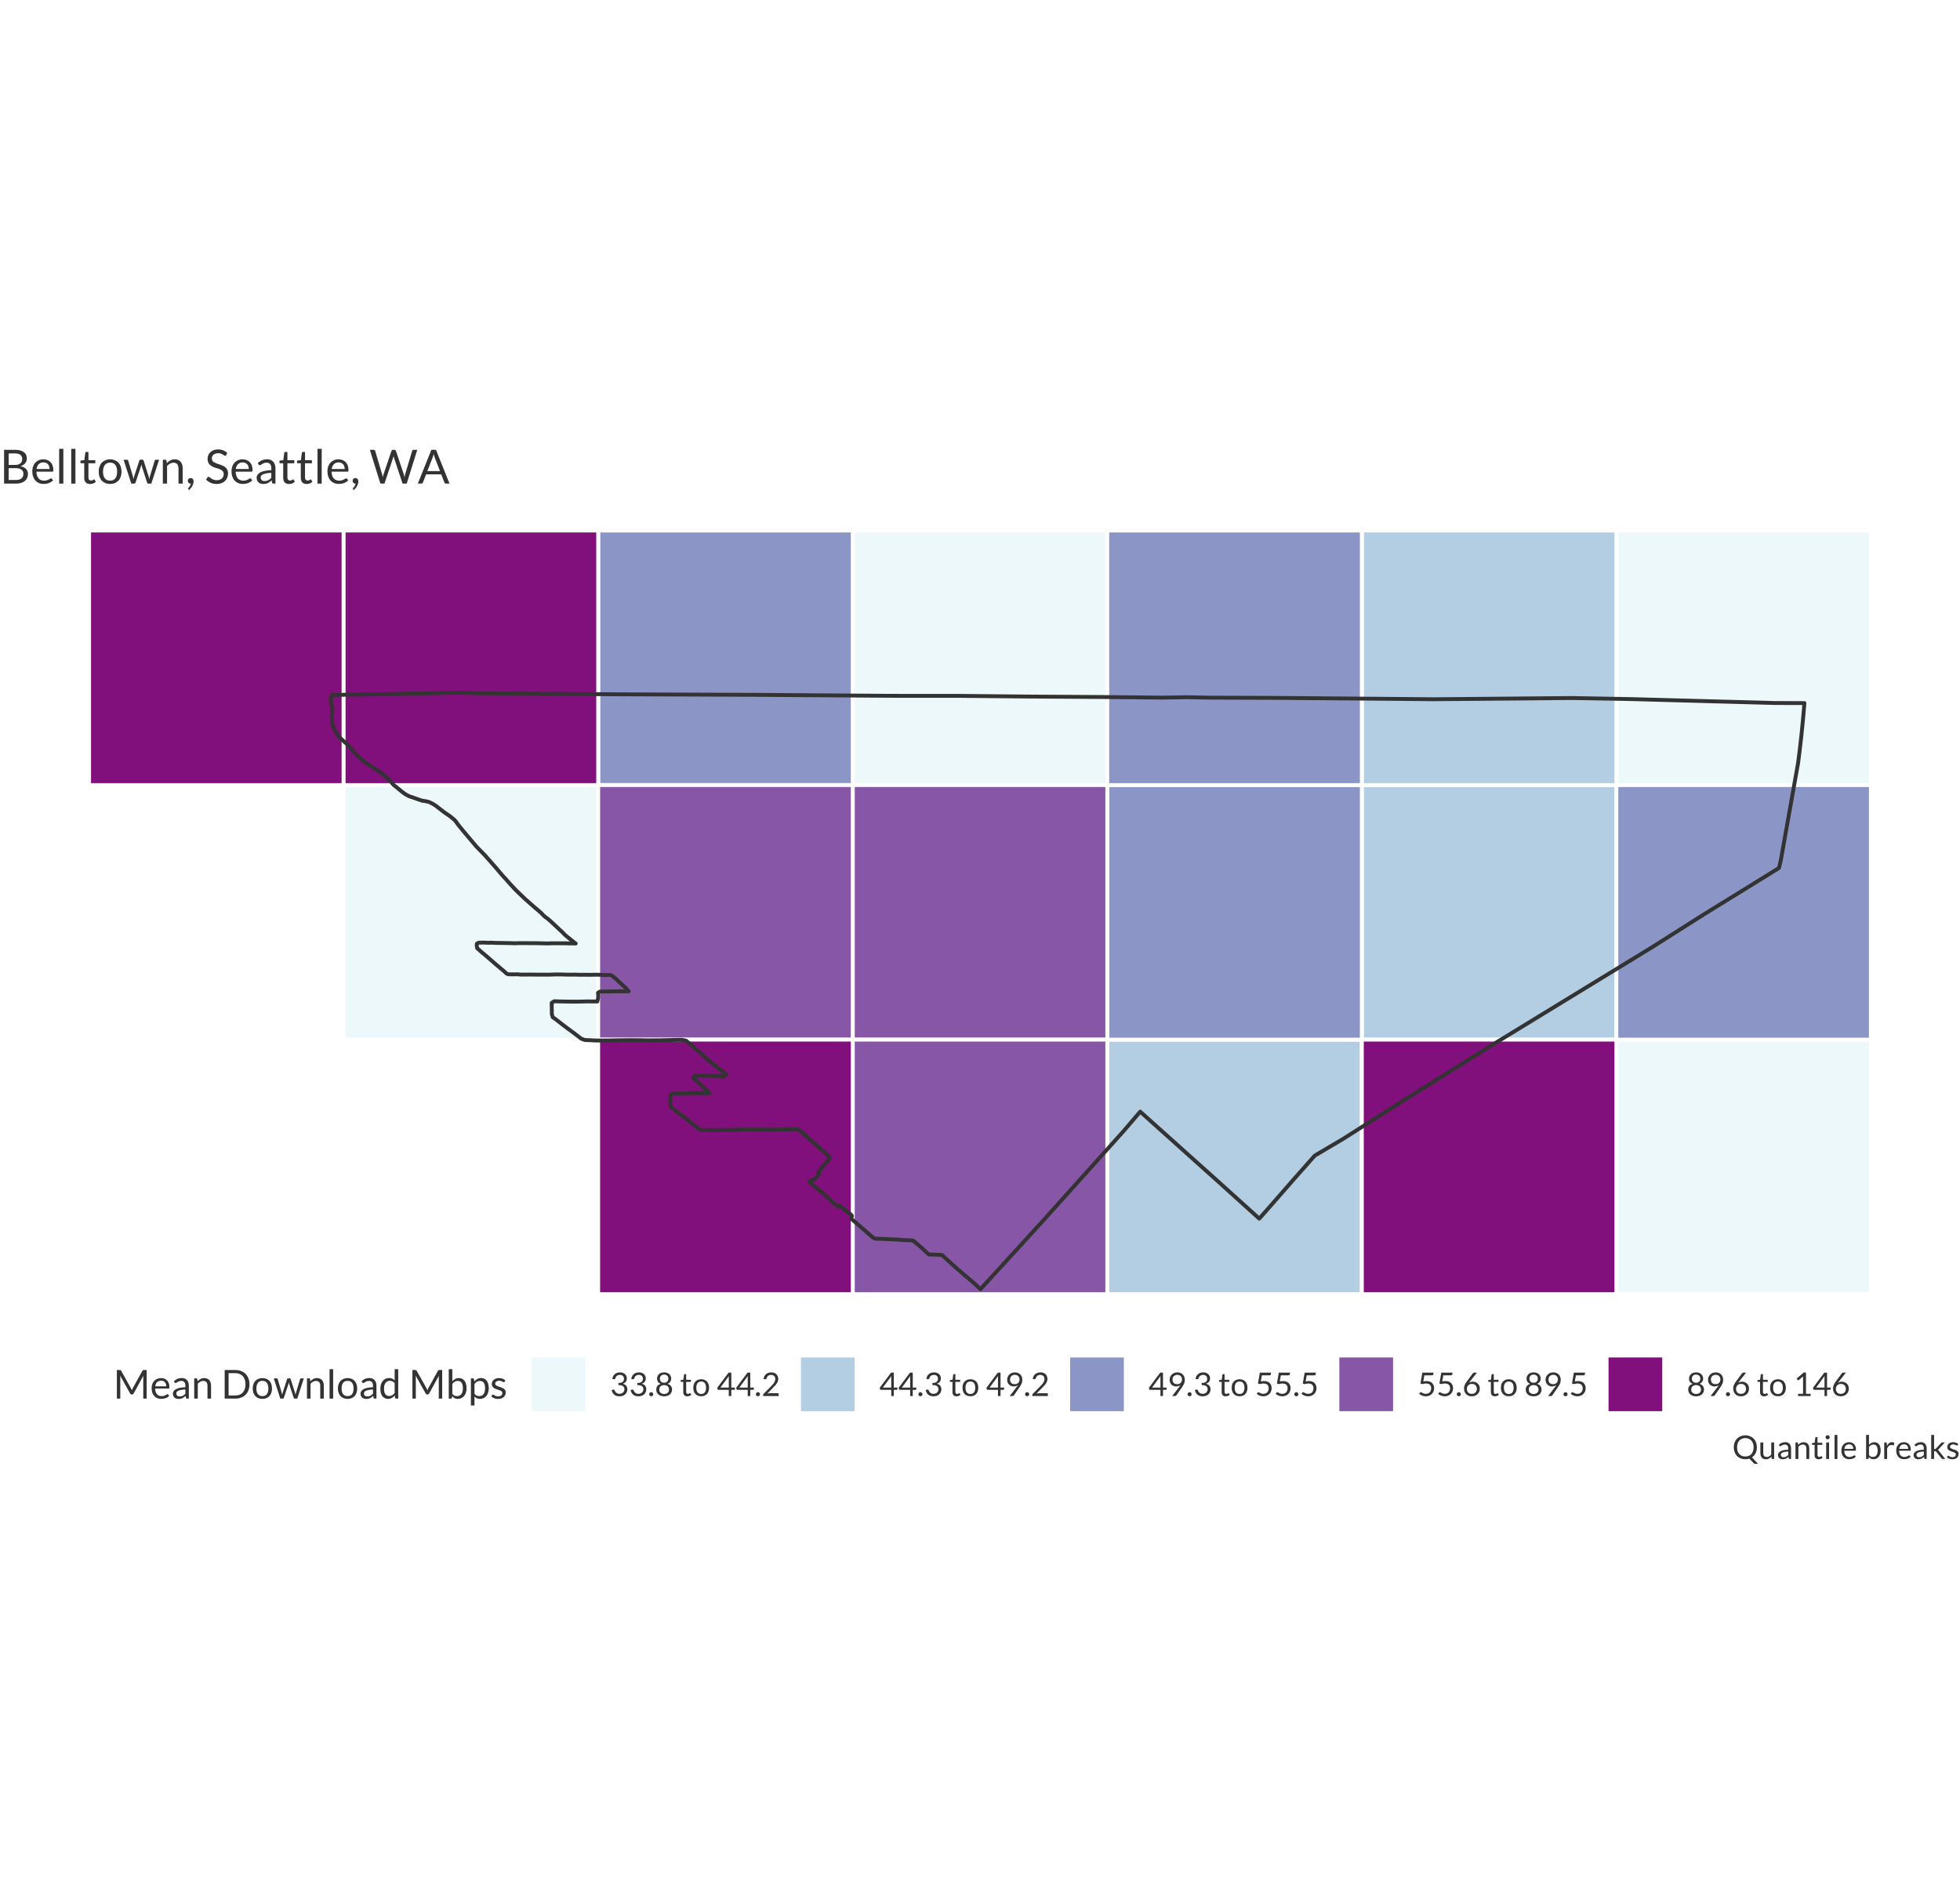 <?xml version="1.0" encoding="UTF-8"?>
<svg xmlns="http://www.w3.org/2000/svg" xmlns:xlink="http://www.w3.org/1999/xlink" width="540pt" height="522pt" viewBox="0 0 540 522" version="1.1">
<defs>
<g>
<symbol overflow="visible" id="glyph0-0">
<path style="stroke:none;" d="M 1.375 -6.281 C 1.469 -6.352 1.566 -6.426 1.672 -6.5 C 1.773 -6.57 1.891 -6.633 2.016 -6.688 C 2.141 -6.738 2.273 -6.781 2.422 -6.812 C 2.566 -6.844 2.723 -6.859 2.891 -6.859 C 3.117 -6.859 3.328 -6.828 3.516 -6.766 C 3.703 -6.703 3.863 -6.609 4 -6.484 C 4.133 -6.367 4.238 -6.227 4.312 -6.062 C 4.383 -5.895 4.422 -5.707 4.422 -5.5 C 4.422 -5.301 4.395 -5.129 4.344 -4.984 C 4.289 -4.836 4.223 -4.707 4.141 -4.594 C 4.055 -4.488 3.961 -4.395 3.859 -4.312 C 3.766 -4.238 3.672 -4.164 3.578 -4.094 C 3.492 -4.031 3.422 -3.961 3.359 -3.891 C 3.297 -3.828 3.254 -3.75 3.234 -3.656 L 3.141 -3.078 L 2.469 -3.078 L 2.406 -3.734 C 2.395 -3.859 2.41 -3.969 2.453 -4.062 C 2.504 -4.156 2.57 -4.238 2.656 -4.312 C 2.738 -4.395 2.828 -4.473 2.922 -4.547 C 3.023 -4.617 3.117 -4.695 3.203 -4.781 C 3.297 -4.863 3.367 -4.957 3.422 -5.062 C 3.484 -5.164 3.516 -5.289 3.516 -5.438 C 3.516 -5.625 3.445 -5.773 3.312 -5.891 C 3.188 -6.004 3.02 -6.062 2.812 -6.062 C 2.656 -6.062 2.523 -6.039 2.422 -6 C 2.316 -5.969 2.227 -5.93 2.156 -5.891 C 2.082 -5.848 2.02 -5.812 1.969 -5.781 C 1.914 -5.75 1.875 -5.734 1.844 -5.734 C 1.75 -5.734 1.68 -5.773 1.641 -5.859 Z M 2.172 -1.609 C 2.172 -1.773 2.227 -1.914 2.344 -2.031 C 2.457 -2.156 2.602 -2.219 2.781 -2.219 C 2.863 -2.219 2.941 -2.203 3.016 -2.172 C 3.086 -2.141 3.148 -2.094 3.203 -2.031 C 3.254 -1.977 3.297 -1.914 3.328 -1.844 C 3.359 -1.77 3.375 -1.691 3.375 -1.609 C 3.375 -1.523 3.359 -1.445 3.328 -1.375 C 3.297 -1.301 3.254 -1.234 3.203 -1.172 C 3.148 -1.117 3.086 -1.078 3.016 -1.047 C 2.941 -1.016 2.863 -1 2.781 -1 C 2.602 -1 2.457 -1.055 2.344 -1.172 C 2.227 -1.285 2.172 -1.43 2.172 -1.609 Z M 0.25 -7.875 L 5.609 -7.875 L 5.609 0 L 0.25 0 Z M 0.516 -0.297 L 5.297 -0.297 L 5.297 -7.578 L 0.516 -7.578 Z M 0.516 -0.297 "/>
</symbol>
<symbol overflow="visible" id="glyph0-1">
<path style="stroke:none;" d="M 4.828 -2.844 C 4.879 -2.758 4.926 -2.664 4.969 -2.562 C 5.008 -2.469 5.047 -2.375 5.078 -2.281 C 5.117 -2.383 5.16 -2.484 5.203 -2.578 C 5.242 -2.672 5.285 -2.766 5.328 -2.859 L 8 -7.703 C 8.051 -7.785 8.102 -7.832 8.156 -7.844 C 8.207 -7.863 8.281 -7.875 8.375 -7.875 L 9.156 -7.875 L 9.156 0 L 8.219 0 L 8.219 -5.797 C 8.219 -5.867 8.219 -5.945 8.219 -6.031 C 8.227 -6.125 8.238 -6.219 8.25 -6.312 L 5.547 -1.375 C 5.453 -1.219 5.32 -1.141 5.156 -1.141 L 5 -1.141 C 4.832 -1.141 4.707 -1.219 4.625 -1.375 L 1.859 -6.328 C 1.867 -6.234 1.875 -6.141 1.875 -6.047 C 1.883 -5.953 1.891 -5.867 1.891 -5.797 L 1.891 0 L 0.953 0 L 0.953 -7.875 L 1.75 -7.875 C 1.844 -7.875 1.914 -7.863 1.969 -7.844 C 2.02 -7.832 2.066 -7.785 2.109 -7.703 Z M 4.828 -2.844 "/>
</symbol>
<symbol overflow="visible" id="glyph0-2">
<path style="stroke:none;" d="M 3.016 -5.656 C 3.348 -5.656 3.656 -5.598 3.938 -5.484 C 4.219 -5.379 4.457 -5.219 4.656 -5 C 4.863 -4.789 5.023 -4.531 5.141 -4.219 C 5.254 -3.914 5.312 -3.566 5.312 -3.172 C 5.312 -3.016 5.297 -2.91 5.266 -2.859 C 5.234 -2.805 5.172 -2.781 5.078 -2.781 L 1.375 -2.781 C 1.383 -2.426 1.43 -2.117 1.516 -1.859 C 1.609 -1.598 1.727 -1.379 1.875 -1.203 C 2.031 -1.035 2.211 -0.906 2.422 -0.812 C 2.641 -0.727 2.879 -0.688 3.141 -0.688 C 3.391 -0.688 3.602 -0.711 3.781 -0.766 C 3.957 -0.828 4.109 -0.891 4.234 -0.953 C 4.367 -1.023 4.477 -1.086 4.562 -1.141 C 4.645 -1.203 4.719 -1.234 4.781 -1.234 C 4.863 -1.234 4.926 -1.203 4.969 -1.141 L 5.25 -0.781 C 5.125 -0.633 4.977 -0.504 4.812 -0.391 C 4.645 -0.285 4.461 -0.195 4.266 -0.125 C 4.078 -0.062 3.879 -0.016 3.672 0.016 C 3.461 0.055 3.258 0.078 3.062 0.078 C 2.676 0.078 2.32 0.016 2 -0.109 C 1.676 -0.242 1.395 -0.438 1.156 -0.688 C 0.914 -0.938 0.727 -1.242 0.594 -1.609 C 0.469 -1.984 0.406 -2.414 0.406 -2.906 C 0.406 -3.289 0.461 -3.648 0.578 -3.984 C 0.703 -4.328 0.875 -4.617 1.094 -4.859 C 1.32 -5.109 1.598 -5.301 1.922 -5.438 C 2.242 -5.582 2.609 -5.656 3.016 -5.656 Z M 3.031 -4.938 C 2.562 -4.938 2.188 -4.801 1.906 -4.531 C 1.633 -4.258 1.469 -3.879 1.406 -3.391 L 4.438 -3.391 C 4.438 -3.617 4.406 -3.828 4.344 -4.016 C 4.281 -4.203 4.188 -4.363 4.062 -4.5 C 3.945 -4.645 3.801 -4.754 3.625 -4.828 C 3.445 -4.898 3.25 -4.938 3.031 -4.938 Z M 3.031 -4.938 "/>
</symbol>
<symbol overflow="visible" id="glyph0-3">
<path style="stroke:none;" d="M 4.891 0 L 4.453 0 C 4.359 0 4.281 -0.016 4.219 -0.047 C 4.164 -0.078 4.129 -0.141 4.109 -0.234 L 4 -0.75 C 3.852 -0.613 3.707 -0.492 3.562 -0.391 C 3.426 -0.285 3.281 -0.195 3.125 -0.125 C 2.977 -0.051 2.816 0 2.641 0.031 C 2.461 0.07 2.27 0.094 2.062 0.094 C 1.844 0.094 1.641 0.062 1.453 0 C 1.266 -0.062 1.098 -0.148 0.953 -0.266 C 0.816 -0.391 0.707 -0.547 0.625 -0.734 C 0.539 -0.922 0.5 -1.141 0.5 -1.391 C 0.5 -1.609 0.562 -1.816 0.688 -2.016 C 0.812 -2.223 1.004 -2.406 1.266 -2.562 C 1.535 -2.727 1.891 -2.859 2.328 -2.953 C 2.766 -3.055 3.301 -3.113 3.938 -3.125 L 3.938 -3.562 C 3.938 -4 3.844 -4.328 3.656 -4.547 C 3.469 -4.766 3.191 -4.875 2.828 -4.875 C 2.586 -4.875 2.383 -4.844 2.219 -4.781 C 2.062 -4.727 1.922 -4.66 1.797 -4.578 C 1.68 -4.504 1.582 -4.438 1.5 -4.375 C 1.414 -4.32 1.332 -4.297 1.25 -4.297 C 1.176 -4.297 1.113 -4.312 1.062 -4.344 C 1.02 -4.375 0.984 -4.414 0.953 -4.469 L 0.781 -4.781 C 1.082 -5.082 1.41 -5.305 1.766 -5.453 C 2.117 -5.598 2.516 -5.672 2.953 -5.672 C 3.266 -5.672 3.539 -5.617 3.781 -5.516 C 4.02 -5.41 4.223 -5.266 4.391 -5.078 C 4.555 -4.898 4.68 -4.68 4.766 -4.422 C 4.848 -4.16 4.891 -3.875 4.891 -3.562 Z M 2.359 -0.594 C 2.523 -0.594 2.68 -0.609 2.828 -0.641 C 2.973 -0.68 3.109 -0.734 3.234 -0.797 C 3.359 -0.859 3.477 -0.938 3.594 -1.031 C 3.707 -1.125 3.82 -1.227 3.938 -1.344 L 3.938 -2.516 C 3.477 -2.492 3.094 -2.453 2.781 -2.391 C 2.469 -2.336 2.211 -2.266 2.016 -2.172 C 1.816 -2.086 1.672 -1.984 1.578 -1.859 C 1.492 -1.734 1.453 -1.594 1.453 -1.438 C 1.453 -1.289 1.473 -1.16 1.516 -1.047 C 1.566 -0.941 1.629 -0.852 1.703 -0.781 C 1.785 -0.719 1.879 -0.672 1.984 -0.641 C 2.098 -0.609 2.223 -0.594 2.359 -0.594 Z M 2.359 -0.594 "/>
</symbol>
<symbol overflow="visible" id="glyph0-4">
<path style="stroke:none;" d="M 0.797 0 L 0.797 -5.578 L 1.391 -5.578 C 1.523 -5.578 1.613 -5.508 1.656 -5.375 L 1.734 -4.766 C 1.973 -5.035 2.238 -5.25 2.531 -5.406 C 2.832 -5.57 3.18 -5.656 3.578 -5.656 C 3.879 -5.656 4.145 -5.602 4.375 -5.5 C 4.613 -5.406 4.812 -5.266 4.969 -5.078 C 5.125 -4.891 5.238 -4.664 5.312 -4.406 C 5.395 -4.145 5.438 -3.859 5.438 -3.547 L 5.438 0 L 4.453 0 L 4.453 -3.547 C 4.453 -3.973 4.359 -4.301 4.172 -4.531 C 3.984 -4.758 3.688 -4.875 3.281 -4.875 C 3 -4.875 2.727 -4.801 2.469 -4.656 C 2.219 -4.52 1.988 -4.336 1.781 -4.109 L 1.781 0 Z M 0.797 0 "/>
</symbol>
<symbol overflow="visible" id="glyph0-5">
<path style="stroke:none;" d=""/>
</symbol>
<symbol overflow="visible" id="glyph0-6">
<path style="stroke:none;" d="M 7.781 -3.938 C 7.781 -3.344 7.688 -2.801 7.5 -2.312 C 7.32 -1.832 7.062 -1.422 6.719 -1.078 C 6.375 -0.734 5.961 -0.469 5.484 -0.281 C 5.016 -0.094 4.488 0 3.906 0 L 0.953 0 L 0.953 -7.875 L 3.906 -7.875 C 4.488 -7.875 5.016 -7.781 5.484 -7.594 C 5.961 -7.406 6.375 -7.141 6.719 -6.797 C 7.062 -6.453 7.32 -6.035 7.5 -5.547 C 7.688 -5.066 7.781 -4.531 7.781 -3.938 Z M 6.688 -3.938 C 6.688 -4.426 6.617 -4.859 6.484 -5.234 C 6.359 -5.617 6.176 -5.941 5.938 -6.203 C 5.695 -6.461 5.398 -6.66 5.047 -6.797 C 4.703 -6.941 4.32 -7.016 3.906 -7.016 L 2.031 -7.016 L 2.031 -0.859 L 3.906 -0.859 C 4.32 -0.859 4.703 -0.926 5.047 -1.062 C 5.398 -1.207 5.695 -1.41 5.938 -1.672 C 6.176 -1.93 6.359 -2.254 6.484 -2.641 C 6.617 -3.023 6.688 -3.457 6.688 -3.938 Z M 6.688 -3.938 "/>
</symbol>
<symbol overflow="visible" id="glyph0-7">
<path style="stroke:none;" d="M 3.062 -5.656 C 3.469 -5.656 3.832 -5.586 4.156 -5.453 C 4.488 -5.316 4.77 -5.125 5 -4.875 C 5.227 -4.625 5.398 -4.32 5.516 -3.969 C 5.641 -3.613 5.703 -3.219 5.703 -2.781 C 5.703 -2.344 5.641 -1.945 5.516 -1.594 C 5.398 -1.25 5.227 -0.953 5 -0.703 C 4.77 -0.453 4.488 -0.258 4.156 -0.125 C 3.832 0.008 3.469 0.078 3.062 0.078 C 2.656 0.078 2.285 0.008 1.953 -0.125 C 1.629 -0.258 1.348 -0.453 1.109 -0.703 C 0.879 -0.953 0.703 -1.25 0.578 -1.594 C 0.453 -1.945 0.391 -2.344 0.391 -2.781 C 0.391 -3.219 0.453 -3.613 0.578 -3.969 C 0.703 -4.32 0.879 -4.625 1.109 -4.875 C 1.348 -5.125 1.629 -5.316 1.953 -5.453 C 2.285 -5.586 2.656 -5.656 3.062 -5.656 Z M 3.062 -0.688 C 3.613 -0.688 4.023 -0.867 4.297 -1.234 C 4.566 -1.609 4.703 -2.125 4.703 -2.781 C 4.703 -3.445 4.566 -3.961 4.297 -4.328 C 4.023 -4.703 3.613 -4.891 3.062 -4.891 C 2.781 -4.891 2.535 -4.844 2.328 -4.75 C 2.129 -4.656 1.957 -4.516 1.812 -4.328 C 1.676 -4.148 1.57 -3.93 1.5 -3.672 C 1.438 -3.41 1.406 -3.113 1.406 -2.781 C 1.406 -2.445 1.438 -2.148 1.5 -1.891 C 1.57 -1.629 1.676 -1.41 1.812 -1.234 C 1.957 -1.055 2.129 -0.922 2.328 -0.828 C 2.535 -0.734 2.781 -0.688 3.062 -0.688 Z M 3.062 -0.688 "/>
</symbol>
<symbol overflow="visible" id="glyph0-8">
<path style="stroke:none;" d="M 0.078 -5.578 L 0.844 -5.578 C 0.926 -5.578 0.992 -5.555 1.047 -5.516 C 1.098 -5.473 1.133 -5.426 1.156 -5.375 L 2.219 -1.781 C 2.25 -1.645 2.273 -1.516 2.297 -1.391 C 2.328 -1.273 2.348 -1.156 2.359 -1.031 C 2.391 -1.156 2.422 -1.273 2.453 -1.391 C 2.492 -1.516 2.535 -1.645 2.578 -1.781 L 3.75 -5.391 C 3.77 -5.441 3.801 -5.484 3.844 -5.516 C 3.895 -5.555 3.957 -5.578 4.031 -5.578 L 4.453 -5.578 C 4.523 -5.578 4.582 -5.555 4.625 -5.516 C 4.676 -5.484 4.711 -5.441 4.734 -5.391 L 5.875 -1.781 C 5.914 -1.656 5.953 -1.531 5.984 -1.406 C 6.016 -1.281 6.047 -1.156 6.078 -1.031 C 6.098 -1.156 6.117 -1.281 6.141 -1.406 C 6.172 -1.539 6.207 -1.664 6.25 -1.781 L 7.328 -5.375 C 7.348 -5.426 7.383 -5.473 7.438 -5.516 C 7.488 -5.555 7.551 -5.578 7.625 -5.578 L 8.359 -5.578 L 6.547 0 L 5.781 0 C 5.676 0 5.609 -0.062 5.578 -0.188 L 4.344 -3.969 C 4.312 -4.051 4.285 -4.133 4.266 -4.219 C 4.254 -4.301 4.238 -4.391 4.219 -4.484 C 4.195 -4.391 4.176 -4.301 4.156 -4.219 C 4.145 -4.133 4.125 -4.047 4.094 -3.953 L 2.844 -0.188 C 2.801 -0.062 2.727 0 2.625 0 L 1.875 0 Z M 0.078 -5.578 "/>
</symbol>
<symbol overflow="visible" id="glyph0-9">
<path style="stroke:none;" d="M 1.891 -8.109 L 1.891 0 L 0.906 0 L 0.906 -8.109 Z M 1.891 -8.109 "/>
</symbol>
<symbol overflow="visible" id="glyph0-10">
<path style="stroke:none;" d="M 4.719 0 C 4.582 0 4.492 -0.066 4.453 -0.203 L 4.375 -0.875 C 4.133 -0.594 3.859 -0.363 3.547 -0.188 C 3.242 -0.008 2.895 0.078 2.5 0.078 C 2.188 0.078 1.898 0.016 1.641 -0.109 C 1.379 -0.234 1.156 -0.41 0.969 -0.641 C 0.781 -0.879 0.633 -1.176 0.531 -1.531 C 0.438 -1.895 0.391 -2.305 0.391 -2.766 C 0.391 -3.172 0.441 -3.551 0.547 -3.906 C 0.66 -4.258 0.82 -4.566 1.031 -4.828 C 1.238 -5.086 1.488 -5.289 1.781 -5.438 C 2.082 -5.594 2.426 -5.672 2.812 -5.672 C 3.145 -5.672 3.43 -5.613 3.672 -5.5 C 3.922 -5.383 4.141 -5.223 4.328 -5.016 L 4.328 -8.109 L 5.312 -8.109 L 5.312 0 Z M 2.828 -0.719 C 3.148 -0.719 3.43 -0.789 3.672 -0.938 C 3.91 -1.082 4.129 -1.289 4.328 -1.562 L 4.328 -4.25 C 4.148 -4.488 3.953 -4.656 3.734 -4.75 C 3.523 -4.852 3.289 -4.906 3.031 -4.906 C 2.508 -4.906 2.109 -4.719 1.828 -4.344 C 1.547 -3.977 1.406 -3.453 1.406 -2.766 C 1.406 -2.398 1.438 -2.086 1.5 -1.828 C 1.562 -1.578 1.648 -1.367 1.766 -1.203 C 1.891 -1.035 2.039 -0.91 2.219 -0.828 C 2.395 -0.754 2.598 -0.719 2.828 -0.719 Z M 2.828 -0.719 "/>
</symbol>
<symbol overflow="visible" id="glyph0-11">
<path style="stroke:none;" d="M 0.844 0 L 0.844 -8.109 L 1.828 -8.109 L 1.828 -4.766 C 2.055 -5.035 2.316 -5.25 2.609 -5.406 C 2.91 -5.57 3.254 -5.656 3.641 -5.656 C 3.961 -5.656 4.254 -5.594 4.516 -5.469 C 4.773 -5.352 4.992 -5.176 5.172 -4.938 C 5.359 -4.695 5.5 -4.398 5.594 -4.047 C 5.695 -3.691 5.75 -3.285 5.75 -2.828 C 5.75 -2.41 5.691 -2.023 5.578 -1.672 C 5.473 -1.316 5.316 -1.008 5.109 -0.75 C 4.898 -0.5 4.645 -0.297 4.344 -0.141 C 4.051 0.004 3.719 0.078 3.344 0.078 C 2.988 0.078 2.68 0.008 2.422 -0.125 C 2.172 -0.27 1.953 -0.469 1.766 -0.719 L 1.719 -0.203 C 1.688 -0.066 1.602 0 1.469 0 Z M 3.328 -4.875 C 3.004 -4.875 2.723 -4.801 2.484 -4.656 C 2.242 -4.508 2.023 -4.301 1.828 -4.031 L 1.828 -1.344 C 1.992 -1.102 2.188 -0.93 2.406 -0.828 C 2.625 -0.734 2.863 -0.688 3.125 -0.688 C 3.645 -0.688 4.039 -0.867 4.312 -1.234 C 4.594 -1.609 4.734 -2.141 4.734 -2.828 C 4.734 -3.18 4.703 -3.488 4.641 -3.75 C 4.578 -4.008 4.484 -4.223 4.359 -4.391 C 4.242 -4.555 4.098 -4.676 3.922 -4.75 C 3.742 -4.832 3.547 -4.875 3.328 -4.875 Z M 3.328 -4.875 "/>
</symbol>
<symbol overflow="visible" id="glyph0-12">
<path style="stroke:none;" d="M 0.797 1.891 L 0.797 -5.578 L 1.391 -5.578 C 1.523 -5.578 1.613 -5.508 1.656 -5.375 L 1.734 -4.703 C 1.973 -4.992 2.242 -5.227 2.547 -5.406 C 2.859 -5.582 3.211 -5.672 3.609 -5.672 C 3.93 -5.672 4.223 -5.609 4.484 -5.484 C 4.742 -5.359 4.961 -5.176 5.141 -4.938 C 5.328 -4.695 5.469 -4.398 5.562 -4.047 C 5.664 -3.691 5.719 -3.285 5.719 -2.828 C 5.719 -2.41 5.66 -2.023 5.547 -1.672 C 5.441 -1.316 5.285 -1.008 5.078 -0.75 C 4.867 -0.5 4.613 -0.297 4.312 -0.141 C 4.02 0.004 3.688 0.078 3.312 0.078 C 2.969 0.078 2.672 0.02 2.422 -0.094 C 2.18 -0.207 1.969 -0.367 1.781 -0.578 L 1.781 1.891 Z M 3.281 -4.875 C 2.969 -4.875 2.688 -4.801 2.438 -4.656 C 2.195 -4.508 1.977 -4.301 1.781 -4.031 L 1.781 -1.344 C 1.957 -1.102 2.148 -0.93 2.359 -0.828 C 2.578 -0.734 2.82 -0.688 3.094 -0.688 C 3.602 -0.688 4 -0.867 4.281 -1.234 C 4.562 -1.609 4.703 -2.141 4.703 -2.828 C 4.703 -3.18 4.672 -3.488 4.609 -3.75 C 4.547 -4.008 4.453 -4.223 4.328 -4.391 C 4.203 -4.555 4.051 -4.676 3.875 -4.75 C 3.707 -4.832 3.508 -4.875 3.281 -4.875 Z M 3.281 -4.875 "/>
</symbol>
<symbol overflow="visible" id="glyph0-13">
<path style="stroke:none;" d="M 4 -4.656 C 3.945 -4.57 3.879 -4.531 3.797 -4.531 C 3.734 -4.531 3.664 -4.551 3.594 -4.594 C 3.531 -4.633 3.445 -4.676 3.344 -4.719 C 3.25 -4.77 3.129 -4.816 2.984 -4.859 C 2.848 -4.898 2.68 -4.922 2.484 -4.922 C 2.328 -4.922 2.18 -4.898 2.047 -4.859 C 1.91 -4.816 1.797 -4.758 1.703 -4.688 C 1.609 -4.613 1.535 -4.531 1.484 -4.438 C 1.441 -4.344 1.422 -4.238 1.422 -4.125 C 1.422 -3.977 1.461 -3.859 1.547 -3.766 C 1.629 -3.672 1.738 -3.586 1.875 -3.516 C 2.008 -3.441 2.16 -3.379 2.328 -3.328 C 2.504 -3.273 2.68 -3.219 2.859 -3.156 C 3.047 -3.094 3.223 -3.023 3.391 -2.953 C 3.566 -2.879 3.723 -2.785 3.859 -2.672 C 3.992 -2.566 4.102 -2.438 4.188 -2.281 C 4.27 -2.125 4.312 -1.93 4.312 -1.703 C 4.312 -1.441 4.266 -1.203 4.172 -0.984 C 4.078 -0.773 3.941 -0.586 3.766 -0.422 C 3.586 -0.266 3.367 -0.141 3.109 -0.047 C 2.848 0.047 2.547 0.094 2.203 0.094 C 1.805 0.094 1.453 0.031 1.141 -0.094 C 0.828 -0.227 0.562 -0.395 0.344 -0.594 L 0.578 -0.969 C 0.598 -1.008 0.629 -1.039 0.672 -1.062 C 0.711 -1.094 0.77 -1.109 0.844 -1.109 C 0.906 -1.109 0.973 -1.082 1.047 -1.031 C 1.117 -0.977 1.207 -0.922 1.312 -0.859 C 1.414 -0.797 1.539 -0.738 1.688 -0.688 C 1.832 -0.633 2.02 -0.609 2.25 -0.609 C 2.438 -0.609 2.602 -0.633 2.75 -0.688 C 2.895 -0.738 3.016 -0.805 3.109 -0.891 C 3.203 -0.973 3.27 -1.066 3.312 -1.172 C 3.363 -1.285 3.391 -1.406 3.391 -1.531 C 3.391 -1.688 3.348 -1.812 3.266 -1.906 C 3.18 -2.008 3.07 -2.098 2.938 -2.172 C 2.801 -2.242 2.645 -2.305 2.469 -2.359 C 2.301 -2.41 2.125 -2.469 1.938 -2.531 C 1.758 -2.594 1.582 -2.66 1.406 -2.734 C 1.227 -2.805 1.07 -2.898 0.938 -3.016 C 0.801 -3.129 0.691 -3.27 0.609 -3.438 C 0.523 -3.602 0.484 -3.805 0.484 -4.047 C 0.484 -4.254 0.523 -4.457 0.609 -4.656 C 0.703 -4.852 0.832 -5.023 1 -5.172 C 1.176 -5.316 1.383 -5.43 1.625 -5.516 C 1.875 -5.609 2.156 -5.656 2.469 -5.656 C 2.832 -5.656 3.16 -5.598 3.453 -5.484 C 3.742 -5.367 4 -5.211 4.219 -5.016 Z M 4 -4.656 "/>
</symbol>
<symbol overflow="visible" id="glyph1-0">
<path style="stroke:none;" d="M 1.125 -5.141 C 1.195 -5.203 1.273 -5.258 1.359 -5.312 C 1.453 -5.375 1.547 -5.426 1.641 -5.469 C 1.742 -5.508 1.852 -5.539 1.969 -5.562 C 2.094 -5.594 2.223 -5.609 2.359 -5.609 C 2.547 -5.609 2.719 -5.582 2.875 -5.531 C 3.031 -5.477 3.16 -5.406 3.266 -5.312 C 3.379 -5.219 3.469 -5.098 3.531 -4.953 C 3.594 -4.816 3.625 -4.664 3.625 -4.5 C 3.625 -4.332 3.598 -4.188 3.547 -4.062 C 3.504 -3.945 3.445 -3.844 3.375 -3.75 C 3.312 -3.664 3.238 -3.594 3.156 -3.531 C 3.082 -3.469 3.008 -3.406 2.938 -3.344 C 2.863 -3.289 2.801 -3.234 2.75 -3.172 C 2.695 -3.117 2.664 -3.062 2.656 -3 L 2.578 -2.531 L 2.031 -2.531 L 1.969 -3.047 C 1.957 -3.148 1.969 -3.238 2 -3.312 C 2.039 -3.395 2.094 -3.469 2.156 -3.531 C 2.227 -3.594 2.305 -3.656 2.391 -3.719 C 2.473 -3.781 2.551 -3.844 2.625 -3.906 C 2.695 -3.977 2.754 -4.055 2.797 -4.141 C 2.848 -4.234 2.875 -4.336 2.875 -4.453 C 2.875 -4.609 2.816 -4.727 2.703 -4.812 C 2.598 -4.906 2.461 -4.953 2.297 -4.953 C 2.172 -4.953 2.066 -4.938 1.984 -4.906 C 1.898 -4.883 1.828 -4.859 1.766 -4.828 C 1.703 -4.797 1.648 -4.766 1.609 -4.734 C 1.566 -4.703 1.531 -4.688 1.5 -4.688 C 1.426 -4.688 1.375 -4.723 1.344 -4.797 Z M 1.781 -1.312 C 1.781 -1.457 1.828 -1.578 1.922 -1.672 C 2.016 -1.766 2.133 -1.812 2.281 -1.812 C 2.344 -1.812 2.406 -1.797 2.469 -1.766 C 2.531 -1.742 2.582 -1.711 2.625 -1.672 C 2.664 -1.629 2.695 -1.578 2.719 -1.516 C 2.75 -1.453 2.766 -1.383 2.766 -1.312 C 2.766 -1.238 2.75 -1.172 2.719 -1.109 C 2.695 -1.055 2.664 -1.004 2.625 -0.953 C 2.582 -0.91 2.531 -0.875 2.469 -0.844 C 2.406 -0.82 2.344 -0.812 2.281 -0.812 C 2.133 -0.812 2.016 -0.859 1.922 -0.953 C 1.828 -1.055 1.781 -1.176 1.781 -1.312 Z M 0.203 -6.453 L 4.578 -6.453 L 4.578 0 L 0.203 0 Z M 0.422 -0.25 L 4.328 -0.25 L 4.328 -6.203 L 0.422 -6.203 Z M 0.422 -0.25 "/>
</symbol>
<symbol overflow="visible" id="glyph1-1">
<path style="stroke:none;" d="M 2.797 -6.516 C 3.066 -6.516 3.316 -6.473 3.547 -6.391 C 3.773 -6.316 3.973 -6.207 4.141 -6.062 C 4.305 -5.926 4.438 -5.754 4.531 -5.547 C 4.625 -5.348 4.672 -5.125 4.672 -4.875 C 4.672 -4.664 4.645 -4.477 4.594 -4.312 C 4.539 -4.156 4.461 -4.016 4.359 -3.891 C 4.266 -3.773 4.148 -3.676 4.016 -3.594 C 3.879 -3.508 3.723 -3.441 3.547 -3.391 C 3.973 -3.273 4.289 -3.086 4.5 -2.828 C 4.707 -2.566 4.812 -2.238 4.812 -1.844 C 4.812 -1.551 4.754 -1.285 4.641 -1.047 C 4.535 -0.805 4.383 -0.602 4.188 -0.438 C 3.988 -0.27 3.758 -0.141 3.5 -0.047 C 3.238 0.035 2.961 0.078 2.672 0.078 C 2.328 0.078 2.031 0.035 1.781 -0.047 C 1.539 -0.141 1.336 -0.258 1.172 -0.406 C 1.004 -0.562 0.863 -0.738 0.75 -0.938 C 0.645 -1.145 0.555 -1.367 0.484 -1.609 L 0.828 -1.75 C 0.891 -1.781 0.953 -1.797 1.016 -1.797 C 1.078 -1.797 1.129 -1.781 1.172 -1.75 C 1.223 -1.727 1.258 -1.691 1.281 -1.641 C 1.289 -1.629 1.297 -1.613 1.297 -1.594 C 1.305 -1.582 1.312 -1.57 1.312 -1.562 C 1.352 -1.469 1.406 -1.363 1.469 -1.25 C 1.531 -1.145 1.613 -1.047 1.719 -0.953 C 1.82 -0.859 1.945 -0.773 2.094 -0.703 C 2.25 -0.641 2.438 -0.609 2.656 -0.609 C 2.883 -0.609 3.082 -0.645 3.25 -0.719 C 3.414 -0.789 3.555 -0.883 3.672 -1 C 3.785 -1.125 3.867 -1.254 3.922 -1.391 C 3.984 -1.535 4.016 -1.68 4.016 -1.828 C 4.016 -2.004 3.988 -2.16 3.938 -2.297 C 3.895 -2.441 3.812 -2.566 3.688 -2.672 C 3.57 -2.773 3.406 -2.859 3.188 -2.922 C 2.969 -2.984 2.691 -3.016 2.359 -3.016 L 2.359 -3.594 C 2.629 -3.594 2.863 -3.617 3.062 -3.672 C 3.258 -3.734 3.414 -3.812 3.531 -3.906 C 3.656 -4.008 3.742 -4.129 3.797 -4.266 C 3.859 -4.41 3.891 -4.566 3.891 -4.734 C 3.891 -4.922 3.859 -5.082 3.797 -5.219 C 3.742 -5.352 3.664 -5.469 3.562 -5.562 C 3.457 -5.656 3.332 -5.723 3.188 -5.766 C 3.051 -5.805 2.906 -5.828 2.75 -5.828 C 2.582 -5.828 2.43 -5.801 2.297 -5.75 C 2.16 -5.707 2.035 -5.645 1.922 -5.562 C 1.816 -5.477 1.727 -5.375 1.656 -5.25 C 1.582 -5.133 1.531 -5.008 1.5 -4.875 C 1.477 -4.781 1.441 -4.711 1.391 -4.672 C 1.336 -4.641 1.273 -4.625 1.203 -4.625 C 1.191 -4.625 1.176 -4.625 1.156 -4.625 C 1.145 -4.625 1.129 -4.625 1.109 -4.625 L 0.688 -4.703 C 0.727 -4.992 0.805 -5.254 0.922 -5.484 C 1.047 -5.711 1.195 -5.898 1.375 -6.047 C 1.562 -6.203 1.773 -6.316 2.016 -6.391 C 2.254 -6.473 2.516 -6.516 2.797 -6.516 Z M 2.797 -6.516 "/>
</symbol>
<symbol overflow="visible" id="glyph1-2">
<path style="stroke:none;" d="M 0.391 -0.5 C 0.391 -0.57 0.406 -0.641 0.438 -0.703 C 0.469 -0.773 0.504 -0.836 0.547 -0.891 C 0.598 -0.941 0.66 -0.984 0.734 -1.016 C 0.805 -1.047 0.879 -1.062 0.953 -1.062 C 1.035 -1.062 1.109 -1.047 1.172 -1.016 C 1.242 -0.984 1.305 -0.941 1.359 -0.891 C 1.41 -0.836 1.445 -0.773 1.469 -0.703 C 1.5 -0.641 1.516 -0.57 1.516 -0.5 C 1.516 -0.414 1.5 -0.336 1.469 -0.266 C 1.445 -0.203 1.41 -0.145 1.359 -0.094 C 1.305 -0.039 1.242 -0.004 1.172 0.016 C 1.109 0.047 1.035 0.062 0.953 0.062 C 0.879 0.062 0.805 0.047 0.734 0.016 C 0.66 -0.004 0.598 -0.039 0.547 -0.094 C 0.504 -0.145 0.469 -0.203 0.438 -0.266 C 0.406 -0.336 0.391 -0.414 0.391 -0.5 Z M 0.391 -0.5 "/>
</symbol>
<symbol overflow="visible" id="glyph1-3">
<path style="stroke:none;" d="M 2.609 0.078 C 2.285 0.078 1.988 0.035 1.719 -0.047 C 1.457 -0.141 1.227 -0.266 1.031 -0.422 C 0.844 -0.578 0.695 -0.77 0.594 -1 C 0.488 -1.227 0.438 -1.484 0.438 -1.766 C 0.438 -2.18 0.539 -2.52 0.75 -2.781 C 0.969 -3.051 1.281 -3.242 1.688 -3.359 C 1.344 -3.484 1.082 -3.672 0.906 -3.922 C 0.738 -4.172 0.656 -4.473 0.656 -4.828 C 0.656 -5.055 0.703 -5.273 0.797 -5.484 C 0.891 -5.691 1.02 -5.875 1.188 -6.031 C 1.363 -6.188 1.57 -6.305 1.812 -6.391 C 2.051 -6.473 2.316 -6.516 2.609 -6.516 C 2.898 -6.516 3.164 -6.473 3.406 -6.391 C 3.645 -6.305 3.848 -6.188 4.016 -6.031 C 4.191 -5.875 4.32 -5.691 4.406 -5.484 C 4.5 -5.273 4.547 -5.055 4.547 -4.828 C 4.547 -4.473 4.457 -4.172 4.281 -3.922 C 4.113 -3.672 3.863 -3.484 3.531 -3.359 C 3.926 -3.242 4.234 -3.051 4.453 -2.781 C 4.672 -2.52 4.781 -2.18 4.781 -1.766 C 4.781 -1.484 4.723 -1.227 4.609 -1 C 4.504 -0.77 4.359 -0.578 4.172 -0.422 C 3.984 -0.266 3.754 -0.141 3.484 -0.047 C 3.223 0.035 2.93 0.078 2.609 0.078 Z M 2.609 -0.562 C 2.816 -0.562 3.004 -0.594 3.172 -0.656 C 3.336 -0.719 3.477 -0.801 3.594 -0.906 C 3.707 -1.008 3.797 -1.133 3.859 -1.281 C 3.922 -1.426 3.953 -1.594 3.953 -1.781 C 3.953 -2 3.914 -2.188 3.844 -2.344 C 3.77 -2.5 3.672 -2.625 3.547 -2.719 C 3.422 -2.82 3.273 -2.895 3.109 -2.938 C 2.953 -2.988 2.785 -3.016 2.609 -3.016 C 2.43 -3.016 2.258 -2.988 2.094 -2.938 C 1.938 -2.895 1.797 -2.82 1.672 -2.719 C 1.547 -2.625 1.445 -2.5 1.375 -2.344 C 1.301 -2.188 1.266 -2 1.266 -1.781 C 1.266 -1.594 1.289 -1.426 1.344 -1.281 C 1.406 -1.133 1.492 -1.008 1.609 -0.906 C 1.734 -0.801 1.879 -0.719 2.047 -0.656 C 2.211 -0.594 2.398 -0.562 2.609 -0.562 Z M 2.609 -3.656 C 2.816 -3.656 2.992 -3.688 3.141 -3.75 C 3.285 -3.82 3.406 -3.91 3.5 -4.016 C 3.594 -4.117 3.66 -4.238 3.703 -4.375 C 3.742 -4.52 3.766 -4.664 3.766 -4.812 C 3.766 -4.957 3.738 -5.098 3.688 -5.234 C 3.645 -5.367 3.57 -5.484 3.469 -5.578 C 3.375 -5.68 3.254 -5.758 3.109 -5.812 C 2.961 -5.875 2.797 -5.906 2.609 -5.906 C 2.41 -5.906 2.238 -5.875 2.094 -5.812 C 1.945 -5.758 1.828 -5.68 1.734 -5.578 C 1.641 -5.484 1.566 -5.367 1.516 -5.234 C 1.461 -5.098 1.438 -4.957 1.438 -4.812 C 1.438 -4.664 1.457 -4.52 1.5 -4.375 C 1.539 -4.238 1.609 -4.117 1.703 -4.016 C 1.797 -3.91 1.914 -3.82 2.062 -3.75 C 2.219 -3.688 2.398 -3.656 2.609 -3.656 Z M 2.609 -3.656 "/>
</symbol>
<symbol overflow="visible" id="glyph1-4">
<path style="stroke:none;" d=""/>
</symbol>
<symbol overflow="visible" id="glyph1-5">
<path style="stroke:none;" d="M 2.031 0.078 C 1.676 0.078 1.398 -0.02 1.203 -0.219 C 1.016 -0.426 0.922 -0.719 0.922 -1.094 L 0.922 -3.891 L 0.375 -3.891 C 0.32 -3.891 0.281 -3.898 0.25 -3.922 C 0.219 -3.953 0.203 -4 0.203 -4.062 L 0.203 -4.391 L 0.938 -4.484 L 1.125 -5.891 C 1.133 -5.93 1.156 -5.961 1.188 -5.984 C 1.219 -6.016 1.258 -6.031 1.312 -6.031 L 1.719 -6.031 L 1.719 -4.469 L 3.031 -4.469 L 3.031 -3.891 L 1.719 -3.891 L 1.719 -1.156 C 1.719 -0.957 1.766 -0.812 1.859 -0.719 C 1.953 -0.625 2.07 -0.578 2.219 -0.578 C 2.301 -0.578 2.375 -0.586 2.438 -0.609 C 2.5 -0.641 2.551 -0.664 2.594 -0.688 C 2.633 -0.719 2.672 -0.742 2.703 -0.766 C 2.742 -0.785 2.773 -0.797 2.797 -0.797 C 2.836 -0.797 2.875 -0.77 2.906 -0.719 L 3.141 -0.344 C 3.004 -0.219 2.836 -0.113 2.641 -0.031 C 2.441 0.039 2.238 0.078 2.031 0.078 Z M 2.031 0.078 "/>
</symbol>
<symbol overflow="visible" id="glyph1-6">
<path style="stroke:none;" d="M 2.5 -4.625 C 2.832 -4.625 3.133 -4.566 3.406 -4.453 C 3.676 -4.348 3.906 -4.191 4.094 -3.984 C 4.281 -3.785 4.422 -3.539 4.516 -3.25 C 4.617 -2.957 4.672 -2.633 4.672 -2.281 C 4.672 -1.914 4.617 -1.586 4.516 -1.297 C 4.422 -1.016 4.281 -0.77 4.094 -0.562 C 3.906 -0.363 3.676 -0.207 3.406 -0.094 C 3.133 0.008 2.832 0.062 2.5 0.062 C 2.164 0.062 1.863 0.008 1.594 -0.094 C 1.332 -0.207 1.102 -0.363 0.906 -0.562 C 0.719 -0.77 0.57 -1.016 0.469 -1.297 C 0.375 -1.586 0.328 -1.914 0.328 -2.281 C 0.328 -2.633 0.375 -2.957 0.469 -3.25 C 0.57 -3.539 0.719 -3.785 0.906 -3.984 C 1.102 -4.191 1.332 -4.348 1.594 -4.453 C 1.863 -4.566 2.164 -4.625 2.5 -4.625 Z M 2.5 -0.562 C 2.945 -0.562 3.281 -0.711 3.5 -1.016 C 3.727 -1.316 3.844 -1.738 3.844 -2.281 C 3.844 -2.82 3.727 -3.242 3.5 -3.547 C 3.281 -3.848 2.945 -4 2.5 -4 C 2.27 -4 2.07 -3.957 1.906 -3.875 C 1.738 -3.801 1.598 -3.691 1.484 -3.547 C 1.367 -3.398 1.285 -3.219 1.234 -3 C 1.18 -2.789 1.156 -2.551 1.156 -2.281 C 1.156 -2.008 1.18 -1.766 1.234 -1.547 C 1.285 -1.336 1.367 -1.16 1.484 -1.016 C 1.598 -0.867 1.738 -0.754 1.906 -0.672 C 2.07 -0.598 2.27 -0.562 2.5 -0.562 Z M 2.5 -0.562 "/>
</symbol>
<symbol overflow="visible" id="glyph1-7">
<path style="stroke:none;" d="M 4.062 -2.328 L 5.047 -2.328 L 5.047 -1.875 C 5.047 -1.82 5.031 -1.781 5 -1.75 C 4.969 -1.719 4.922 -1.703 4.859 -1.703 L 4.062 -1.703 L 4.062 0 L 3.359 0 L 3.359 -1.703 L 0.5 -1.703 C 0.438 -1.703 0.383 -1.719 0.344 -1.75 C 0.301 -1.781 0.273 -1.82 0.266 -1.875 L 0.188 -2.281 L 3.312 -6.453 L 4.062 -6.453 Z M 3.359 -4.984 C 3.359 -5.066 3.359 -5.148 3.359 -5.234 C 3.367 -5.328 3.379 -5.422 3.391 -5.516 L 1.047 -2.328 L 3.359 -2.328 Z M 3.359 -4.984 "/>
</symbol>
<symbol overflow="visible" id="glyph1-8">
<path style="stroke:none;" d="M 2.703 -6.516 C 2.973 -6.516 3.227 -6.473 3.469 -6.391 C 3.707 -6.316 3.91 -6.203 4.078 -6.047 C 4.254 -5.891 4.391 -5.695 4.484 -5.469 C 4.586 -5.25 4.641 -5 4.641 -4.719 C 4.641 -4.477 4.602 -4.254 4.531 -4.047 C 4.457 -3.848 4.359 -3.656 4.234 -3.469 C 4.109 -3.281 3.969 -3.098 3.812 -2.922 C 3.656 -2.742 3.484 -2.566 3.297 -2.391 L 1.609 -0.656 C 1.723 -0.688 1.844 -0.711 1.969 -0.734 C 2.094 -0.754 2.211 -0.766 2.328 -0.766 L 4.484 -0.766 C 4.566 -0.766 4.633 -0.738 4.688 -0.688 C 4.738 -0.633 4.766 -0.566 4.766 -0.484 L 4.766 0 L 0.469 0 L 0.469 -0.281 C 0.469 -0.332 0.477 -0.391 0.5 -0.453 C 0.52 -0.516 0.555 -0.566 0.609 -0.609 L 2.672 -2.688 C 2.848 -2.863 3.004 -3.031 3.141 -3.188 C 3.285 -3.352 3.406 -3.516 3.5 -3.672 C 3.602 -3.836 3.68 -4.004 3.734 -4.172 C 3.797 -4.336 3.828 -4.516 3.828 -4.703 C 3.828 -4.891 3.797 -5.051 3.734 -5.188 C 3.672 -5.332 3.586 -5.453 3.484 -5.547 C 3.379 -5.641 3.254 -5.707 3.109 -5.75 C 2.973 -5.801 2.82 -5.828 2.656 -5.828 C 2.5 -5.828 2.348 -5.801 2.203 -5.75 C 2.066 -5.707 1.945 -5.645 1.844 -5.562 C 1.738 -5.477 1.648 -5.375 1.578 -5.25 C 1.504 -5.133 1.453 -5.008 1.422 -4.875 C 1.391 -4.781 1.348 -4.711 1.297 -4.672 C 1.254 -4.641 1.195 -4.625 1.125 -4.625 C 1.102 -4.625 1.082 -4.625 1.062 -4.625 C 1.051 -4.625 1.035 -4.625 1.016 -4.625 L 0.594 -4.703 C 0.633 -4.992 0.711 -5.254 0.828 -5.484 C 0.953 -5.711 1.109 -5.898 1.297 -6.047 C 1.484 -6.203 1.695 -6.316 1.938 -6.391 C 2.176 -6.473 2.43 -6.516 2.703 -6.516 Z M 2.703 -6.516 "/>
</symbol>
<symbol overflow="visible" id="glyph1-9">
<path style="stroke:none;" d="M 2.469 -2.641 C 2.227 -2.641 2 -2.68 1.781 -2.766 C 1.562 -2.848 1.367 -2.969 1.203 -3.125 C 1.035 -3.281 0.906 -3.473 0.812 -3.703 C 0.719 -3.93 0.672 -4.195 0.672 -4.5 C 0.672 -4.781 0.723 -5.039 0.828 -5.281 C 0.93 -5.531 1.078 -5.742 1.266 -5.922 C 1.453 -6.109 1.676 -6.254 1.938 -6.359 C 2.195 -6.461 2.484 -6.516 2.797 -6.516 C 3.109 -6.516 3.391 -6.461 3.641 -6.359 C 3.891 -6.266 4.102 -6.125 4.281 -5.938 C 4.469 -5.758 4.609 -5.539 4.703 -5.281 C 4.797 -5.031 4.844 -4.75 4.844 -4.438 C 4.844 -4.25 4.828 -4.07 4.797 -3.906 C 4.766 -3.738 4.711 -3.578 4.641 -3.422 C 4.578 -3.266 4.5 -3.102 4.406 -2.938 C 4.32 -2.781 4.219 -2.617 4.094 -2.453 L 2.531 -0.188 C 2.488 -0.133 2.43 -0.086 2.359 -0.047 C 2.285 -0.016 2.203 0 2.109 0 L 1.375 0 L 3.344 -2.562 C 3.406 -2.656 3.461 -2.738 3.516 -2.812 C 3.578 -2.895 3.633 -2.973 3.688 -3.047 C 3.52 -2.922 3.332 -2.82 3.125 -2.75 C 2.914 -2.676 2.695 -2.641 2.469 -2.641 Z M 4.078 -4.531 C 4.078 -4.727 4.047 -4.91 3.984 -5.078 C 3.922 -5.242 3.832 -5.383 3.719 -5.5 C 3.602 -5.613 3.469 -5.695 3.312 -5.75 C 3.156 -5.812 2.984 -5.844 2.797 -5.844 C 2.598 -5.844 2.414 -5.812 2.25 -5.75 C 2.082 -5.688 1.941 -5.598 1.828 -5.484 C 1.711 -5.367 1.625 -5.234 1.562 -5.078 C 1.5 -4.922 1.469 -4.742 1.469 -4.547 C 1.469 -4.348 1.492 -4.164 1.547 -4 C 1.609 -3.844 1.691 -3.707 1.797 -3.594 C 1.91 -3.488 2.047 -3.406 2.203 -3.344 C 2.359 -3.289 2.535 -3.266 2.734 -3.266 C 2.953 -3.266 3.145 -3.297 3.312 -3.359 C 3.477 -3.43 3.617 -3.523 3.734 -3.641 C 3.848 -3.766 3.93 -3.898 3.984 -4.047 C 4.047 -4.203 4.078 -4.363 4.078 -4.531 Z M 4.078 -4.531 "/>
</symbol>
<symbol overflow="visible" id="glyph1-10">
<path style="stroke:none;" d="M 4.406 -6.094 C 4.406 -5.977 4.367 -5.883 4.297 -5.812 C 4.223 -5.738 4.098 -5.703 3.922 -5.703 L 1.906 -5.703 L 1.609 -4.016 C 1.941 -4.086 2.25 -4.125 2.531 -4.125 C 2.875 -4.125 3.172 -4.07 3.422 -3.969 C 3.68 -3.875 3.895 -3.738 4.062 -3.562 C 4.238 -3.383 4.367 -3.176 4.453 -2.938 C 4.547 -2.707 4.594 -2.453 4.594 -2.172 C 4.594 -1.828 4.531 -1.516 4.406 -1.234 C 4.289 -0.961 4.129 -0.727 3.922 -0.531 C 3.711 -0.344 3.469 -0.191 3.188 -0.078 C 2.906 0.023 2.602 0.078 2.281 0.078 C 2.094 0.078 1.91 0.055 1.734 0.016 C 1.555 -0.023 1.391 -0.078 1.234 -0.141 C 1.086 -0.203 0.953 -0.27 0.828 -0.344 C 0.703 -0.426 0.586 -0.516 0.484 -0.609 L 0.734 -0.953 C 0.785 -1.023 0.852 -1.062 0.938 -1.062 C 1 -1.062 1.066 -1.035 1.141 -0.984 C 1.223 -0.941 1.316 -0.891 1.422 -0.828 C 1.523 -0.773 1.648 -0.723 1.797 -0.672 C 1.941 -0.629 2.117 -0.609 2.328 -0.609 C 2.547 -0.609 2.742 -0.645 2.922 -0.719 C 3.109 -0.789 3.266 -0.895 3.391 -1.031 C 3.516 -1.164 3.609 -1.328 3.672 -1.516 C 3.742 -1.703 3.781 -1.91 3.781 -2.141 C 3.781 -2.336 3.75 -2.516 3.688 -2.672 C 3.633 -2.836 3.551 -2.977 3.438 -3.094 C 3.32 -3.207 3.176 -3.297 3 -3.359 C 2.82 -3.422 2.613 -3.453 2.375 -3.453 C 2.207 -3.453 2.035 -3.438 1.859 -3.406 C 1.691 -3.383 1.516 -3.344 1.328 -3.281 L 0.828 -3.438 L 1.344 -6.453 L 4.406 -6.453 Z M 4.406 -6.094 "/>
</symbol>
<symbol overflow="visible" id="glyph1-11">
<path style="stroke:none;" d="M 2.922 -3.953 C 3.18 -3.953 3.426 -3.906 3.656 -3.812 C 3.883 -3.727 4.086 -3.602 4.266 -3.438 C 4.441 -3.281 4.578 -3.082 4.672 -2.844 C 4.773 -2.602 4.828 -2.332 4.828 -2.031 C 4.828 -1.727 4.773 -1.445 4.672 -1.188 C 4.566 -0.938 4.414 -0.719 4.219 -0.531 C 4.02 -0.344 3.785 -0.191 3.516 -0.078 C 3.242 0.023 2.945 0.078 2.625 0.078 C 2.301 0.078 2.004 0.023 1.734 -0.078 C 1.473 -0.18 1.25 -0.328 1.062 -0.516 C 0.875 -0.711 0.727 -0.945 0.625 -1.219 C 0.531 -1.488 0.484 -1.789 0.484 -2.125 C 0.484 -2.406 0.547 -2.703 0.672 -3.016 C 0.797 -3.336 1 -3.68 1.281 -4.047 L 2.906 -6.25 C 2.945 -6.301 3.004 -6.348 3.078 -6.391 C 3.148 -6.43 3.238 -6.453 3.344 -6.453 L 4.047 -6.453 L 1.812 -3.625 C 1.969 -3.727 2.133 -3.805 2.312 -3.859 C 2.5 -3.922 2.703 -3.953 2.922 -3.953 Z M 1.266 -1.984 C 1.266 -1.773 1.289 -1.586 1.344 -1.422 C 1.406 -1.254 1.492 -1.109 1.609 -0.984 C 1.723 -0.859 1.863 -0.758 2.031 -0.688 C 2.195 -0.625 2.391 -0.594 2.609 -0.594 C 2.816 -0.594 3.008 -0.625 3.188 -0.688 C 3.363 -0.758 3.516 -0.859 3.641 -0.984 C 3.766 -1.109 3.859 -1.254 3.922 -1.422 C 3.992 -1.586 4.031 -1.77 4.031 -1.969 C 4.031 -2.176 3.992 -2.363 3.922 -2.531 C 3.859 -2.707 3.766 -2.852 3.641 -2.969 C 3.523 -3.094 3.383 -3.188 3.219 -3.25 C 3.051 -3.312 2.863 -3.344 2.656 -3.344 C 2.445 -3.344 2.254 -3.305 2.078 -3.234 C 1.898 -3.16 1.75 -3.062 1.625 -2.938 C 1.508 -2.812 1.422 -2.664 1.359 -2.5 C 1.297 -2.332 1.266 -2.16 1.266 -1.984 Z M 1.266 -1.984 "/>
</symbol>
<symbol overflow="visible" id="glyph1-12">
<path style="stroke:none;" d="M 1.297 -0.609 L 2.672 -0.609 L 2.672 -5.016 C 2.672 -5.141 2.676 -5.27 2.688 -5.406 L 1.531 -4.422 C 1.508 -4.398 1.484 -4.383 1.453 -4.375 C 1.422 -4.363 1.391 -4.359 1.359 -4.359 C 1.316 -4.359 1.273 -4.367 1.234 -4.391 C 1.203 -4.41 1.176 -4.43 1.156 -4.453 L 0.906 -4.797 L 2.828 -6.469 L 3.484 -6.469 L 3.484 -0.609 L 4.75 -0.609 L 4.75 0 L 1.297 0 Z M 1.297 -0.609 "/>
</symbol>
<symbol overflow="visible" id="glyph1-13">
<path style="stroke:none;" d="M 6.766 -3.219 C 6.766 -2.914 6.734 -2.629 6.672 -2.359 C 6.617 -2.086 6.531 -1.832 6.406 -1.594 C 6.289 -1.352 6.148 -1.141 5.984 -0.953 C 5.816 -0.766 5.629 -0.598 5.422 -0.453 L 7.078 1.328 L 6.359 1.328 C 6.242 1.328 6.145 1.312 6.062 1.281 C 5.977 1.25 5.906 1.195 5.844 1.125 L 4.703 -0.109 C 4.535 -0.047 4.359 -0.004 4.172 0.016 C 3.984 0.047 3.789 0.062 3.594 0.062 C 3.113 0.062 2.676 -0.016 2.281 -0.172 C 1.895 -0.328 1.562 -0.551 1.281 -0.844 C 1.008 -1.133 0.797 -1.484 0.641 -1.891 C 0.484 -2.297 0.406 -2.738 0.406 -3.219 C 0.406 -3.707 0.484 -4.148 0.641 -4.547 C 0.797 -4.953 1.008 -5.301 1.281 -5.594 C 1.562 -5.883 1.895 -6.109 2.281 -6.266 C 2.676 -6.43 3.113 -6.516 3.594 -6.516 C 4.062 -6.516 4.488 -6.43 4.875 -6.266 C 5.27 -6.109 5.609 -5.883 5.891 -5.594 C 6.172 -5.301 6.383 -4.953 6.531 -4.547 C 6.688 -4.148 6.766 -3.707 6.766 -3.219 Z M 5.875 -3.219 C 5.875 -3.613 5.816 -3.969 5.703 -4.281 C 5.598 -4.602 5.445 -4.867 5.25 -5.078 C 5.051 -5.297 4.812 -5.461 4.531 -5.578 C 4.25 -5.703 3.938 -5.766 3.594 -5.766 C 3.25 -5.766 2.938 -5.703 2.656 -5.578 C 2.375 -5.461 2.129 -5.297 1.922 -5.078 C 1.723 -4.867 1.57 -4.602 1.469 -4.281 C 1.363 -3.969 1.312 -3.613 1.312 -3.219 C 1.312 -2.82 1.363 -2.469 1.469 -2.156 C 1.57 -1.844 1.723 -1.578 1.922 -1.359 C 2.129 -1.141 2.375 -0.973 2.656 -0.859 C 2.938 -0.742 3.25 -0.688 3.594 -0.688 C 3.938 -0.688 4.25 -0.742 4.531 -0.859 C 4.812 -0.973 5.051 -1.141 5.25 -1.359 C 5.445 -1.578 5.598 -1.844 5.703 -2.156 C 5.816 -2.469 5.875 -2.82 5.875 -3.219 Z M 5.875 -3.219 "/>
</symbol>
<symbol overflow="visible" id="glyph1-14">
<path style="stroke:none;" d="M 1.344 -4.562 L 1.344 -1.656 C 1.344 -1.312 1.422 -1.039 1.578 -0.844 C 1.742 -0.656 1.988 -0.562 2.312 -0.562 C 2.539 -0.562 2.758 -0.617 2.969 -0.734 C 3.176 -0.848 3.367 -1.004 3.547 -1.203 L 3.547 -4.562 L 4.344 -4.562 L 4.344 0 L 3.859 0 C 3.742 0 3.676 -0.055 3.656 -0.172 L 3.594 -0.656 C 3.395 -0.438 3.172 -0.258 2.922 -0.125 C 2.672 0.008 2.391 0.078 2.078 0.078 C 1.828 0.078 1.602 0.035 1.406 -0.047 C 1.219 -0.129 1.062 -0.242 0.938 -0.391 C 0.812 -0.547 0.711 -0.727 0.641 -0.938 C 0.578 -1.156 0.547 -1.395 0.547 -1.656 L 0.547 -4.562 Z M 1.344 -4.562 "/>
</symbol>
<symbol overflow="visible" id="glyph1-15">
<path style="stroke:none;" d="M 4 0 L 3.656 0 C 3.57 0 3.504 -0.008 3.453 -0.031 C 3.41 -0.062 3.379 -0.113 3.359 -0.188 L 3.281 -0.609 C 3.156 -0.504 3.035 -0.406 2.922 -0.312 C 2.805 -0.227 2.688 -0.156 2.562 -0.094 C 2.438 -0.039 2.301 0 2.156 0.031 C 2.02 0.062 1.863 0.078 1.688 0.078 C 1.508 0.078 1.344 0.051 1.188 0 C 1.031 -0.051 0.895 -0.125 0.781 -0.219 C 0.664 -0.32 0.57 -0.445 0.5 -0.594 C 0.438 -0.75 0.406 -0.93 0.406 -1.141 C 0.406 -1.316 0.457 -1.488 0.562 -1.656 C 0.664 -1.82 0.828 -1.969 1.047 -2.094 C 1.266 -2.227 1.551 -2.336 1.906 -2.422 C 2.258 -2.504 2.695 -2.551 3.219 -2.562 L 3.219 -2.922 C 3.219 -3.273 3.141 -3.539 2.984 -3.719 C 2.836 -3.895 2.613 -3.984 2.312 -3.984 C 2.125 -3.984 1.961 -3.957 1.828 -3.906 C 1.691 -3.863 1.57 -3.812 1.469 -3.75 C 1.375 -3.688 1.289 -3.629 1.219 -3.578 C 1.156 -3.535 1.086 -3.516 1.016 -3.516 C 0.961 -3.516 0.914 -3.523 0.875 -3.547 C 0.832 -3.578 0.801 -3.613 0.781 -3.656 L 0.641 -3.922 C 0.891 -4.16 1.16 -4.336 1.453 -4.453 C 1.742 -4.578 2.066 -4.641 2.422 -4.641 C 2.672 -4.641 2.895 -4.598 3.094 -4.516 C 3.289 -4.43 3.457 -4.312 3.594 -4.156 C 3.727 -4.008 3.828 -3.828 3.891 -3.609 C 3.961 -3.398 4 -3.172 4 -2.922 Z M 1.922 -0.484 C 2.066 -0.484 2.195 -0.5 2.312 -0.531 C 2.426 -0.562 2.535 -0.602 2.641 -0.656 C 2.742 -0.707 2.844 -0.77 2.938 -0.844 C 3.031 -0.914 3.125 -1.004 3.219 -1.109 L 3.219 -2.047 C 2.844 -2.035 2.523 -2.004 2.266 -1.953 C 2.016 -1.91 1.805 -1.852 1.641 -1.781 C 1.484 -1.707 1.367 -1.617 1.297 -1.516 C 1.223 -1.41 1.188 -1.297 1.188 -1.172 C 1.188 -1.055 1.203 -0.953 1.234 -0.859 C 1.273 -0.773 1.328 -0.703 1.391 -0.641 C 1.461 -0.586 1.539 -0.547 1.625 -0.516 C 1.719 -0.492 1.816 -0.484 1.922 -0.484 Z M 1.922 -0.484 "/>
</symbol>
<symbol overflow="visible" id="glyph1-16">
<path style="stroke:none;" d="M 0.656 0 L 0.656 -4.562 L 1.141 -4.562 C 1.254 -4.562 1.32 -4.504 1.344 -4.391 L 1.406 -3.891 C 1.602 -4.109 1.82 -4.285 2.062 -4.422 C 2.312 -4.555 2.598 -4.625 2.922 -4.625 C 3.172 -4.625 3.391 -4.582 3.578 -4.5 C 3.773 -4.426 3.938 -4.312 4.062 -4.156 C 4.188 -4 4.281 -3.816 4.344 -3.609 C 4.414 -3.398 4.453 -3.164 4.453 -2.906 L 4.453 0 L 3.656 0 L 3.656 -2.906 C 3.656 -3.25 3.57 -3.516 3.406 -3.703 C 3.25 -3.891 3.008 -3.984 2.688 -3.984 C 2.445 -3.984 2.223 -3.926 2.016 -3.812 C 1.816 -3.707 1.629 -3.555 1.453 -3.359 L 1.453 0 Z M 0.656 0 "/>
</symbol>
<symbol overflow="visible" id="glyph1-17">
<path style="stroke:none;" d="M 1.547 -4.562 L 1.547 0 L 0.75 0 L 0.75 -4.562 Z M 1.734 -5.984 C 1.734 -5.91 1.719 -5.836 1.688 -5.766 C 1.656 -5.703 1.609 -5.645 1.547 -5.594 C 1.492 -5.539 1.43 -5.5 1.359 -5.469 C 1.297 -5.438 1.227 -5.422 1.156 -5.422 C 1.07 -5.422 0.992 -5.438 0.922 -5.469 C 0.859 -5.5 0.801 -5.539 0.75 -5.594 C 0.695 -5.645 0.656 -5.703 0.625 -5.766 C 0.594 -5.836 0.578 -5.91 0.578 -5.984 C 0.578 -6.066 0.594 -6.141 0.625 -6.203 C 0.656 -6.273 0.695 -6.336 0.75 -6.391 C 0.801 -6.441 0.859 -6.484 0.922 -6.516 C 0.992 -6.547 1.07 -6.562 1.156 -6.562 C 1.227 -6.562 1.297 -6.547 1.359 -6.516 C 1.43 -6.484 1.492 -6.441 1.547 -6.391 C 1.609 -6.336 1.656 -6.273 1.688 -6.203 C 1.719 -6.141 1.734 -6.066 1.734 -5.984 Z M 1.734 -5.984 "/>
</symbol>
<symbol overflow="visible" id="glyph1-18">
<path style="stroke:none;" d="M 1.547 -6.625 L 1.547 0 L 0.75 0 L 0.75 -6.625 Z M 1.547 -6.625 "/>
</symbol>
<symbol overflow="visible" id="glyph1-19">
<path style="stroke:none;" d="M 2.469 -4.625 C 2.738 -4.625 2.988 -4.578 3.219 -4.484 C 3.445 -4.398 3.645 -4.27 3.812 -4.094 C 3.977 -3.926 4.109 -3.711 4.203 -3.453 C 4.297 -3.203 4.344 -2.914 4.344 -2.594 C 4.344 -2.469 4.328 -2.383 4.297 -2.344 C 4.273 -2.301 4.227 -2.281 4.156 -2.281 L 1.125 -2.281 C 1.133 -1.988 1.172 -1.734 1.234 -1.516 C 1.305 -1.305 1.406 -1.129 1.531 -0.984 C 1.664 -0.848 1.816 -0.742 1.984 -0.672 C 2.16 -0.598 2.359 -0.562 2.578 -0.562 C 2.773 -0.562 2.945 -0.582 3.094 -0.625 C 3.238 -0.676 3.363 -0.727 3.469 -0.781 C 3.57 -0.844 3.66 -0.895 3.734 -0.938 C 3.805 -0.988 3.867 -1.016 3.922 -1.016 C 3.984 -1.016 4.031 -0.988 4.062 -0.938 L 4.297 -0.641 C 4.191 -0.516 4.07 -0.406 3.938 -0.312 C 3.801 -0.227 3.656 -0.156 3.5 -0.094 C 3.344 -0.039 3.176 -0.004 3 0.016 C 2.832 0.047 2.664 0.062 2.5 0.062 C 2.188 0.062 1.895 0.008 1.625 -0.094 C 1.363 -0.195 1.133 -0.352 0.938 -0.562 C 0.75 -0.77 0.598 -1.023 0.484 -1.328 C 0.379 -1.629 0.328 -1.977 0.328 -2.375 C 0.328 -2.688 0.375 -2.977 0.469 -3.25 C 0.57 -3.531 0.711 -3.77 0.891 -3.969 C 1.078 -4.176 1.301 -4.336 1.562 -4.453 C 1.832 -4.566 2.133 -4.625 2.469 -4.625 Z M 2.484 -4.047 C 2.098 -4.047 1.789 -3.93 1.562 -3.703 C 1.344 -3.484 1.207 -3.176 1.156 -2.781 L 3.625 -2.781 C 3.625 -2.969 3.598 -3.133 3.547 -3.281 C 3.504 -3.438 3.43 -3.57 3.328 -3.688 C 3.234 -3.801 3.113 -3.891 2.969 -3.953 C 2.82 -4.016 2.66 -4.047 2.484 -4.047 Z M 2.484 -4.047 "/>
</symbol>
<symbol overflow="visible" id="glyph1-20">
<path style="stroke:none;" d="M 0.688 0 L 0.688 -6.625 L 1.484 -6.625 L 1.484 -3.906 C 1.672 -4.125 1.883 -4.297 2.125 -4.422 C 2.375 -4.555 2.66 -4.625 2.984 -4.625 C 3.242 -4.625 3.477 -4.57 3.688 -4.469 C 3.906 -4.375 4.086 -4.227 4.234 -4.031 C 4.391 -3.844 4.504 -3.602 4.578 -3.312 C 4.66 -3.02 4.703 -2.688 4.703 -2.312 C 4.703 -1.969 4.656 -1.648 4.562 -1.359 C 4.477 -1.078 4.348 -0.828 4.172 -0.609 C 4.004 -0.398 3.797 -0.234 3.547 -0.109 C 3.305 0.004 3.035 0.062 2.734 0.062 C 2.441 0.062 2.191 0.004 1.984 -0.109 C 1.773 -0.223 1.598 -0.379 1.453 -0.578 L 1.406 -0.172 C 1.383 -0.055 1.316 0 1.203 0 Z M 2.719 -3.984 C 2.457 -3.984 2.227 -3.922 2.031 -3.797 C 1.832 -3.68 1.648 -3.516 1.484 -3.297 L 1.484 -1.094 C 1.629 -0.895 1.789 -0.754 1.969 -0.672 C 2.145 -0.598 2.344 -0.562 2.562 -0.562 C 2.977 -0.562 3.301 -0.711 3.531 -1.016 C 3.758 -1.316 3.875 -1.75 3.875 -2.312 C 3.875 -2.602 3.848 -2.852 3.797 -3.062 C 3.742 -3.281 3.664 -3.457 3.562 -3.594 C 3.469 -3.727 3.348 -3.828 3.203 -3.891 C 3.066 -3.953 2.906 -3.984 2.719 -3.984 Z M 2.719 -3.984 "/>
</symbol>
<symbol overflow="visible" id="glyph1-21">
<path style="stroke:none;" d="M 0.656 0 L 0.656 -4.562 L 1.109 -4.562 C 1.203 -4.562 1.266 -4.539 1.297 -4.5 C 1.328 -4.469 1.348 -4.414 1.359 -4.344 L 1.422 -3.625 C 1.578 -3.945 1.77 -4.195 2 -4.375 C 2.227 -4.551 2.492 -4.641 2.797 -4.641 C 2.93 -4.641 3.047 -4.625 3.141 -4.594 C 3.242 -4.562 3.336 -4.523 3.422 -4.484 L 3.328 -3.875 C 3.305 -3.801 3.258 -3.766 3.188 -3.766 C 3.145 -3.766 3.078 -3.781 2.984 -3.812 C 2.898 -3.844 2.781 -3.859 2.625 -3.859 C 2.344 -3.859 2.109 -3.773 1.922 -3.609 C 1.734 -3.441 1.578 -3.207 1.453 -2.906 L 1.453 0 Z M 0.656 0 "/>
</symbol>
<symbol overflow="visible" id="glyph1-22">
<path style="stroke:none;" d="M 1.484 -6.625 L 1.484 -2.734 L 1.703 -2.734 C 1.754 -2.734 1.801 -2.738 1.844 -2.75 C 1.883 -2.77 1.926 -2.805 1.969 -2.859 L 3.422 -4.391 C 3.461 -4.441 3.504 -4.484 3.547 -4.516 C 3.598 -4.547 3.66 -4.562 3.734 -4.562 L 4.453 -4.562 L 2.781 -2.766 C 2.738 -2.723 2.695 -2.68 2.656 -2.641 C 2.613 -2.598 2.566 -2.562 2.516 -2.531 C 2.566 -2.5 2.613 -2.457 2.656 -2.406 C 2.707 -2.363 2.754 -2.312 2.797 -2.25 L 4.578 0 L 3.859 0 C 3.785 0 3.723 -0.008 3.672 -0.031 C 3.629 -0.062 3.586 -0.102 3.547 -0.156 L 2.047 -2.031 C 2.004 -2.094 1.957 -2.129 1.906 -2.141 C 1.863 -2.16 1.801 -2.172 1.719 -2.172 L 1.484 -2.172 L 1.484 0 L 0.688 0 L 0.688 -6.625 Z M 1.484 -6.625 "/>
</symbol>
<symbol overflow="visible" id="glyph1-23">
<path style="stroke:none;" d="M 3.266 -3.812 C 3.234 -3.738 3.176 -3.703 3.094 -3.703 C 3.051 -3.703 3 -3.719 2.938 -3.75 C 2.883 -3.789 2.816 -3.828 2.734 -3.859 C 2.648 -3.898 2.551 -3.938 2.438 -3.969 C 2.32 -4.008 2.188 -4.031 2.031 -4.031 C 1.906 -4.031 1.785 -4.008 1.672 -3.969 C 1.566 -3.938 1.473 -3.891 1.391 -3.828 C 1.316 -3.773 1.258 -3.707 1.219 -3.625 C 1.176 -3.551 1.156 -3.469 1.156 -3.375 C 1.156 -3.25 1.188 -3.148 1.25 -3.078 C 1.32 -3.004 1.414 -2.938 1.531 -2.875 C 1.645 -2.82 1.77 -2.77 1.906 -2.719 C 2.051 -2.676 2.195 -2.629 2.344 -2.578 C 2.488 -2.535 2.629 -2.484 2.766 -2.422 C 2.91 -2.359 3.039 -2.281 3.156 -2.188 C 3.27 -2.102 3.359 -1.992 3.422 -1.859 C 3.484 -1.734 3.516 -1.578 3.516 -1.391 C 3.516 -1.18 3.477 -0.988 3.406 -0.812 C 3.332 -0.633 3.223 -0.477 3.078 -0.344 C 2.93 -0.219 2.75 -0.113 2.531 -0.031 C 2.32 0.039 2.078 0.078 1.797 0.078 C 1.484 0.078 1.195 0.023 0.938 -0.078 C 0.676 -0.18 0.457 -0.316 0.281 -0.484 L 0.469 -0.781 C 0.488 -0.82 0.516 -0.852 0.547 -0.875 C 0.586 -0.895 0.633 -0.906 0.688 -0.906 C 0.738 -0.906 0.789 -0.883 0.844 -0.844 C 0.906 -0.801 0.977 -0.754 1.062 -0.703 C 1.156 -0.648 1.258 -0.602 1.375 -0.562 C 1.5 -0.52 1.656 -0.5 1.844 -0.5 C 2 -0.5 2.133 -0.52 2.25 -0.562 C 2.363 -0.602 2.457 -0.656 2.531 -0.719 C 2.613 -0.789 2.672 -0.875 2.703 -0.969 C 2.742 -1.062 2.766 -1.156 2.766 -1.25 C 2.766 -1.375 2.727 -1.477 2.656 -1.562 C 2.594 -1.645 2.504 -1.719 2.391 -1.781 C 2.285 -1.844 2.16 -1.895 2.016 -1.938 C 1.879 -1.977 1.734 -2.02 1.578 -2.062 C 1.43 -2.113 1.285 -2.172 1.141 -2.234 C 1.004 -2.297 0.879 -2.375 0.766 -2.469 C 0.66 -2.562 0.57 -2.676 0.5 -2.812 C 0.438 -2.945 0.406 -3.113 0.406 -3.312 C 0.406 -3.477 0.438 -3.641 0.5 -3.797 C 0.57 -3.961 0.676 -4.109 0.812 -4.234 C 0.957 -4.359 1.129 -4.453 1.328 -4.516 C 1.535 -4.586 1.766 -4.625 2.016 -4.625 C 2.316 -4.625 2.586 -4.578 2.828 -4.484 C 3.066 -4.391 3.273 -4.258 3.453 -4.094 Z M 3.266 -3.812 "/>
</symbol>
<symbol overflow="visible" id="glyph2-0">
<path style="stroke:none;" d="M 1.625 -7.422 C 1.727 -7.516 1.844 -7.602 1.969 -7.688 C 2.094 -7.77 2.227 -7.844 2.375 -7.906 C 2.52 -7.969 2.676 -8.016 2.844 -8.047 C 3.02 -8.086 3.207 -8.109 3.406 -8.109 C 3.688 -8.109 3.938 -8.066 4.156 -7.984 C 4.375 -7.91 4.562 -7.805 4.719 -7.672 C 4.883 -7.535 5.008 -7.367 5.094 -7.172 C 5.188 -6.973 5.234 -6.75 5.234 -6.5 C 5.234 -6.27 5.195 -6.066 5.125 -5.891 C 5.062 -5.711 4.984 -5.562 4.891 -5.438 C 4.797 -5.312 4.688 -5.203 4.562 -5.109 C 4.445 -5.016 4.336 -4.926 4.234 -4.844 C 4.129 -4.758 4.039 -4.676 3.969 -4.594 C 3.895 -4.52 3.848 -4.43 3.828 -4.328 L 3.719 -3.641 L 2.922 -3.641 L 2.844 -4.406 C 2.832 -4.551 2.852 -4.676 2.906 -4.781 C 2.957 -4.895 3.031 -5 3.125 -5.094 C 3.227 -5.188 3.336 -5.273 3.453 -5.359 C 3.578 -5.453 3.691 -5.547 3.797 -5.641 C 3.898 -5.742 3.984 -5.859 4.047 -5.984 C 4.117 -6.109 4.156 -6.258 4.156 -6.438 C 4.156 -6.656 4.078 -6.828 3.922 -6.953 C 3.766 -7.086 3.562 -7.156 3.312 -7.156 C 3.133 -7.156 2.984 -7.133 2.859 -7.094 C 2.742 -7.062 2.641 -7.02 2.547 -6.969 C 2.461 -6.914 2.391 -6.867 2.328 -6.828 C 2.273 -6.797 2.223 -6.781 2.172 -6.781 C 2.066 -6.781 1.988 -6.828 1.938 -6.922 Z M 2.578 -1.891 C 2.578 -2.098 2.645 -2.27 2.781 -2.406 C 2.914 -2.551 3.082 -2.625 3.281 -2.625 C 3.383 -2.625 3.477 -2.602 3.562 -2.562 C 3.645 -2.531 3.719 -2.477 3.781 -2.406 C 3.844 -2.344 3.891 -2.266 3.922 -2.172 C 3.961 -2.086 3.984 -1.992 3.984 -1.891 C 3.984 -1.797 3.961 -1.703 3.922 -1.609 C 3.891 -1.523 3.844 -1.453 3.781 -1.391 C 3.719 -1.328 3.645 -1.273 3.562 -1.234 C 3.477 -1.203 3.383 -1.188 3.281 -1.188 C 3.082 -1.188 2.914 -1.254 2.781 -1.391 C 2.645 -1.523 2.578 -1.691 2.578 -1.891 Z M 0.297 -9.312 L 6.625 -9.312 L 6.625 0 L 0.297 0 Z M 0.625 -0.344 L 6.25 -0.344 L 6.25 -8.953 L 0.625 -8.953 Z M 0.625 -0.344 "/>
</symbol>
<symbol overflow="visible" id="glyph2-1">
<path style="stroke:none;" d="M 1.125 0 L 1.125 -9.312 L 4.094 -9.312 C 4.664 -9.312 5.16 -9.254 5.578 -9.141 C 5.992 -9.023 6.332 -8.863 6.594 -8.656 C 6.863 -8.457 7.062 -8.207 7.188 -7.906 C 7.32 -7.602 7.391 -7.266 7.391 -6.891 C 7.391 -6.648 7.352 -6.426 7.281 -6.219 C 7.207 -6.008 7.098 -5.812 6.953 -5.625 C 6.805 -5.445 6.625 -5.285 6.406 -5.141 C 6.188 -4.992 5.93 -4.879 5.641 -4.797 C 6.316 -4.66 6.828 -4.41 7.172 -4.047 C 7.523 -3.691 7.703 -3.227 7.703 -2.656 C 7.703 -2.258 7.629 -1.895 7.484 -1.562 C 7.336 -1.238 7.125 -0.961 6.844 -0.734 C 6.562 -0.504 6.219 -0.32 5.812 -0.188 C 5.406 -0.062 4.941 0 4.422 0 Z M 2.391 -4.25 L 2.391 -1 L 4.406 -1 C 4.77 -1 5.078 -1.039 5.328 -1.125 C 5.586 -1.207 5.801 -1.32 5.969 -1.469 C 6.133 -1.625 6.254 -1.801 6.328 -2 C 6.41 -2.207 6.453 -2.438 6.453 -2.688 C 6.453 -3.164 6.281 -3.547 5.938 -3.828 C 5.602 -4.109 5.094 -4.25 4.406 -4.25 Z M 2.391 -5.141 L 4.062 -5.141 C 4.414 -5.141 4.723 -5.176 4.984 -5.25 C 5.242 -5.332 5.457 -5.441 5.625 -5.578 C 5.789 -5.723 5.914 -5.895 6 -6.094 C 6.082 -6.289 6.125 -6.504 6.125 -6.734 C 6.125 -7.273 5.957 -7.672 5.625 -7.922 C 5.301 -8.18 4.789 -8.312 4.094 -8.312 L 2.391 -8.312 Z M 2.391 -5.141 "/>
</symbol>
<symbol overflow="visible" id="glyph2-2">
<path style="stroke:none;" d="M 3.562 -6.688 C 3.945 -6.688 4.305 -6.617 4.641 -6.484 C 4.973 -6.359 5.258 -6.172 5.5 -5.922 C 5.75 -5.672 5.941 -5.363 6.078 -5 C 6.211 -4.633 6.281 -4.219 6.281 -3.75 C 6.281 -3.562 6.258 -3.438 6.219 -3.375 C 6.188 -3.312 6.113 -3.281 6 -3.281 L 1.625 -3.281 C 1.633 -2.875 1.691 -2.516 1.797 -2.203 C 1.898 -1.891 2.039 -1.629 2.219 -1.422 C 2.406 -1.223 2.625 -1.07 2.875 -0.969 C 3.125 -0.863 3.406 -0.812 3.719 -0.812 C 4.008 -0.812 4.258 -0.844 4.469 -0.906 C 4.676 -0.977 4.852 -1.051 5 -1.125 C 5.156 -1.207 5.285 -1.281 5.391 -1.344 C 5.492 -1.414 5.582 -1.453 5.656 -1.453 C 5.75 -1.453 5.82 -1.414 5.875 -1.344 L 6.203 -0.922 C 6.055 -0.742 5.883 -0.594 5.688 -0.469 C 5.488 -0.344 5.273 -0.238 5.047 -0.156 C 4.816 -0.07 4.582 -0.008 4.344 0.031 C 4.102 0.07 3.863 0.094 3.625 0.094 C 3.164 0.094 2.742 0.016 2.359 -0.141 C 1.973 -0.297 1.641 -0.52 1.359 -0.812 C 1.086 -1.113 0.875 -1.484 0.719 -1.922 C 0.562 -2.359 0.484 -2.859 0.484 -3.422 C 0.484 -3.879 0.551 -4.305 0.688 -4.703 C 0.832 -5.109 1.035 -5.457 1.297 -5.75 C 1.566 -6.039 1.891 -6.27 2.266 -6.438 C 2.648 -6.602 3.082 -6.688 3.562 -6.688 Z M 3.578 -5.844 C 3.023 -5.844 2.586 -5.68 2.266 -5.359 C 1.941 -5.035 1.738 -4.586 1.656 -4.016 L 5.25 -4.016 C 5.25 -4.273 5.211 -4.516 5.141 -4.734 C 5.066 -4.961 4.957 -5.16 4.812 -5.328 C 4.664 -5.492 4.488 -5.617 4.281 -5.703 C 4.082 -5.797 3.848 -5.844 3.578 -5.844 Z M 3.578 -5.844 "/>
</symbol>
<symbol overflow="visible" id="glyph2-3">
<path style="stroke:none;" d="M 2.234 -9.578 L 2.234 0 L 1.078 0 L 1.078 -9.578 Z M 2.234 -9.578 "/>
</symbol>
<symbol overflow="visible" id="glyph2-4">
<path style="stroke:none;" d="M 2.938 0.109 C 2.426 0.109 2.031 -0.035 1.75 -0.328 C 1.469 -0.617 1.328 -1.039 1.328 -1.594 L 1.328 -5.609 L 0.531 -5.609 C 0.457 -5.609 0.395 -5.629 0.344 -5.672 C 0.301 -5.711 0.281 -5.781 0.281 -5.875 L 0.281 -6.328 L 1.359 -6.469 L 1.625 -8.5 C 1.633 -8.562 1.66 -8.613 1.703 -8.656 C 1.754 -8.695 1.816 -8.719 1.891 -8.719 L 2.484 -8.719 L 2.484 -6.453 L 4.375 -6.453 L 4.375 -5.609 L 2.484 -5.609 L 2.484 -1.656 C 2.484 -1.383 2.551 -1.18 2.688 -1.047 C 2.82 -0.91 2.992 -0.844 3.203 -0.844 C 3.328 -0.844 3.43 -0.859 3.516 -0.891 C 3.609 -0.922 3.688 -0.957 3.75 -1 C 3.812 -1.039 3.863 -1.078 3.906 -1.109 C 3.957 -1.141 4 -1.156 4.031 -1.156 C 4.094 -1.156 4.148 -1.117 4.203 -1.047 L 4.531 -0.5 C 4.332 -0.312 4.094 -0.16 3.812 -0.047 C 3.531 0.055 3.238 0.109 2.938 0.109 Z M 2.938 0.109 "/>
</symbol>
<symbol overflow="visible" id="glyph2-5">
<path style="stroke:none;" d="M 3.609 -6.688 C 4.086 -6.688 4.52 -6.602 4.906 -6.438 C 5.301 -6.281 5.633 -6.055 5.906 -5.766 C 6.176 -5.473 6.383 -5.113 6.531 -4.688 C 6.676 -4.27 6.75 -3.805 6.75 -3.297 C 6.75 -2.773 6.676 -2.305 6.531 -1.891 C 6.383 -1.473 6.176 -1.117 5.906 -0.828 C 5.633 -0.535 5.301 -0.305 4.906 -0.141 C 4.52 0.016 4.086 0.094 3.609 0.094 C 3.129 0.094 2.695 0.016 2.312 -0.141 C 1.926 -0.305 1.594 -0.535 1.312 -0.828 C 1.039 -1.117 0.832 -1.473 0.688 -1.891 C 0.539 -2.305 0.469 -2.773 0.469 -3.297 C 0.469 -3.805 0.539 -4.27 0.688 -4.688 C 0.832 -5.113 1.039 -5.473 1.312 -5.766 C 1.594 -6.055 1.926 -6.281 2.312 -6.438 C 2.695 -6.602 3.129 -6.688 3.609 -6.688 Z M 3.609 -0.812 C 4.266 -0.812 4.75 -1.031 5.062 -1.469 C 5.383 -1.906 5.547 -2.508 5.547 -3.281 C 5.547 -4.07 5.383 -4.688 5.062 -5.125 C 4.75 -5.562 4.266 -5.781 3.609 -5.781 C 3.285 -5.781 3 -5.723 2.75 -5.609 C 2.508 -5.492 2.305 -5.328 2.141 -5.109 C 1.984 -4.898 1.863 -4.641 1.781 -4.328 C 1.695 -4.023 1.656 -3.676 1.656 -3.281 C 1.656 -2.895 1.695 -2.547 1.781 -2.234 C 1.863 -1.93 1.984 -1.676 2.141 -1.469 C 2.305 -1.258 2.508 -1.098 2.75 -0.984 C 3 -0.867 3.285 -0.812 3.609 -0.812 Z M 3.609 -0.812 "/>
</symbol>
<symbol overflow="visible" id="glyph2-6">
<path style="stroke:none;" d="M 0.094 -6.578 L 1 -6.578 C 1.094 -6.578 1.172 -6.551 1.234 -6.5 C 1.297 -6.457 1.336 -6.406 1.359 -6.344 L 2.625 -2.109 C 2.656 -1.953 2.688 -1.801 2.719 -1.656 C 2.75 -1.508 2.773 -1.363 2.797 -1.219 C 2.828 -1.363 2.863 -1.508 2.906 -1.656 C 2.957 -1.801 3.004 -1.953 3.047 -2.109 L 4.438 -6.375 C 4.457 -6.438 4.492 -6.488 4.547 -6.531 C 4.609 -6.57 4.68 -6.594 4.766 -6.594 L 5.266 -6.594 C 5.348 -6.594 5.414 -6.57 5.469 -6.531 C 5.531 -6.488 5.57 -6.438 5.594 -6.375 L 6.953 -2.109 C 6.992 -1.953 7.031 -1.801 7.062 -1.656 C 7.102 -1.508 7.145 -1.363 7.188 -1.219 C 7.207 -1.363 7.234 -1.516 7.266 -1.672 C 7.297 -1.828 7.332 -1.973 7.375 -2.109 L 8.672 -6.344 C 8.691 -6.414 8.727 -6.473 8.781 -6.516 C 8.844 -6.555 8.914 -6.578 9 -6.578 L 9.875 -6.578 L 7.734 0 L 6.828 0 C 6.711 0 6.633 -0.07 6.594 -0.219 L 5.141 -4.688 C 5.098 -4.789 5.066 -4.891 5.047 -4.984 C 5.023 -5.086 5.004 -5.191 4.984 -5.297 C 4.961 -5.191 4.941 -5.086 4.922 -4.984 C 4.898 -4.879 4.875 -4.781 4.844 -4.688 L 3.359 -0.219 C 3.305 -0.07 3.219 0 3.094 0 L 2.219 0 Z M 0.094 -6.578 "/>
</symbol>
<symbol overflow="visible" id="glyph2-7">
<path style="stroke:none;" d="M 0.953 0 L 0.953 -6.578 L 1.641 -6.578 C 1.805 -6.578 1.91 -6.5 1.953 -6.344 L 2.047 -5.625 C 2.328 -5.945 2.645 -6.203 3 -6.391 C 3.352 -6.586 3.758 -6.688 4.219 -6.688 C 4.582 -6.688 4.898 -6.625 5.172 -6.5 C 5.453 -6.383 5.68 -6.219 5.859 -6 C 6.047 -5.781 6.188 -5.516 6.281 -5.203 C 6.375 -4.898 6.422 -4.562 6.422 -4.188 L 6.422 0 L 5.266 0 L 5.266 -4.188 C 5.266 -4.688 5.148 -5.07 4.922 -5.344 C 4.703 -5.625 4.359 -5.766 3.891 -5.766 C 3.547 -5.766 3.223 -5.68 2.922 -5.516 C 2.629 -5.348 2.359 -5.125 2.109 -4.844 L 2.109 0 Z M 0.953 0 "/>
</symbol>
<symbol overflow="visible" id="glyph2-8">
<path style="stroke:none;" d="M 0.609 -0.797 C 0.609 -0.898 0.625 -0.992 0.656 -1.078 C 0.695 -1.172 0.75 -1.25 0.812 -1.312 C 0.883 -1.383 0.969 -1.438 1.062 -1.469 C 1.156 -1.508 1.258 -1.531 1.375 -1.531 C 1.508 -1.531 1.625 -1.504 1.719 -1.453 C 1.82 -1.41 1.906 -1.348 1.969 -1.266 C 2.039 -1.18 2.094 -1.082 2.125 -0.969 C 2.164 -0.863 2.188 -0.742 2.188 -0.609 C 2.188 -0.41 2.156 -0.207 2.094 0 C 2.039 0.207 1.961 0.41 1.859 0.609 C 1.754 0.816 1.625 1.02 1.469 1.219 C 1.312 1.414 1.141 1.598 0.953 1.766 L 0.75 1.578 C 0.695 1.523 0.672 1.461 0.672 1.391 C 0.672 1.336 0.703 1.281 0.766 1.219 C 0.805 1.164 0.859 1.098 0.922 1.016 C 0.992 0.941 1.062 0.852 1.125 0.75 C 1.195 0.645 1.258 0.531 1.312 0.406 C 1.375 0.281 1.422 0.145 1.453 0 L 1.359 0 C 1.254 0 1.156 -0.016 1.062 -0.047 C 0.969 -0.086 0.883 -0.145 0.812 -0.219 C 0.75 -0.289 0.695 -0.375 0.656 -0.469 C 0.625 -0.57 0.609 -0.68 0.609 -0.797 Z M 0.609 -0.797 "/>
</symbol>
<symbol overflow="visible" id="glyph2-9">
<path style="stroke:none;" d=""/>
</symbol>
<symbol overflow="visible" id="glyph2-10">
<path style="stroke:none;" d="M 5.906 -7.859 C 5.863 -7.797 5.82 -7.742 5.781 -7.703 C 5.738 -7.672 5.68 -7.656 5.609 -7.656 C 5.535 -7.656 5.445 -7.691 5.344 -7.766 C 5.25 -7.848 5.129 -7.93 4.984 -8.016 C 4.836 -8.109 4.656 -8.191 4.438 -8.266 C 4.227 -8.336 3.973 -8.375 3.672 -8.375 C 3.391 -8.375 3.141 -8.332 2.922 -8.25 C 2.711 -8.176 2.535 -8.07 2.391 -7.938 C 2.242 -7.812 2.133 -7.66 2.062 -7.484 C 1.988 -7.316 1.953 -7.129 1.953 -6.922 C 1.953 -6.66 2.016 -6.441 2.141 -6.266 C 2.266 -6.098 2.43 -5.953 2.641 -5.828 C 2.859 -5.711 3.098 -5.609 3.359 -5.516 C 3.629 -5.43 3.906 -5.344 4.188 -5.25 C 4.469 -5.156 4.738 -5.047 5 -4.922 C 5.27 -4.805 5.508 -4.656 5.719 -4.469 C 5.926 -4.289 6.094 -4.066 6.219 -3.797 C 6.352 -3.535 6.422 -3.211 6.422 -2.828 C 6.422 -2.422 6.348 -2.035 6.203 -1.672 C 6.066 -1.316 5.863 -1.004 5.594 -0.734 C 5.332 -0.473 5.004 -0.266 4.609 -0.109 C 4.223 0.035 3.785 0.109 3.297 0.109 C 2.691 0.109 2.141 0 1.641 -0.219 C 1.148 -0.438 0.727 -0.734 0.375 -1.109 L 0.734 -1.703 C 0.773 -1.754 0.816 -1.797 0.859 -1.828 C 0.91 -1.859 0.969 -1.875 1.031 -1.875 C 1.125 -1.875 1.227 -1.828 1.344 -1.734 C 1.457 -1.641 1.602 -1.531 1.781 -1.406 C 1.957 -1.289 2.172 -1.18 2.422 -1.078 C 2.672 -0.984 2.973 -0.938 3.328 -0.938 C 3.629 -0.938 3.895 -0.977 4.125 -1.062 C 4.363 -1.145 4.562 -1.258 4.719 -1.406 C 4.883 -1.562 5.008 -1.742 5.094 -1.953 C 5.188 -2.16 5.234 -2.391 5.234 -2.641 C 5.234 -2.922 5.164 -3.148 5.031 -3.328 C 4.906 -3.516 4.738 -3.664 4.531 -3.781 C 4.32 -3.906 4.082 -4.008 3.812 -4.094 C 3.551 -4.176 3.281 -4.258 3 -4.344 C 2.727 -4.438 2.457 -4.539 2.188 -4.656 C 1.914 -4.781 1.676 -4.938 1.469 -5.125 C 1.258 -5.312 1.094 -5.539 0.969 -5.812 C 0.844 -6.094 0.781 -6.441 0.781 -6.859 C 0.781 -7.18 0.844 -7.5 0.969 -7.812 C 1.094 -8.125 1.273 -8.395 1.516 -8.625 C 1.766 -8.863 2.066 -9.055 2.422 -9.203 C 2.785 -9.348 3.195 -9.422 3.656 -9.422 C 4.176 -9.422 4.648 -9.336 5.078 -9.172 C 5.504 -9.004 5.879 -8.766 6.203 -8.453 Z M 5.906 -7.859 "/>
</symbol>
<symbol overflow="visible" id="glyph2-11">
<path style="stroke:none;" d="M 5.781 0 L 5.266 0 C 5.16 0 5.07 -0.016 5 -0.047 C 4.926 -0.086 4.879 -0.16 4.859 -0.266 L 4.734 -0.891 C 4.555 -0.734 4.383 -0.594 4.219 -0.469 C 4.062 -0.344 3.891 -0.238 3.703 -0.156 C 3.523 -0.07 3.332 -0.008 3.125 0.031 C 2.914 0.082 2.688 0.109 2.438 0.109 C 2.176 0.109 1.938 0.07 1.719 0 C 1.5 -0.07 1.305 -0.18 1.141 -0.328 C 0.973 -0.473 0.836 -0.656 0.734 -0.875 C 0.641 -1.094 0.594 -1.348 0.594 -1.641 C 0.594 -1.898 0.664 -2.148 0.812 -2.391 C 0.957 -2.629 1.188 -2.844 1.5 -3.031 C 1.82 -3.219 2.238 -3.367 2.75 -3.484 C 3.27 -3.609 3.898 -3.68 4.641 -3.703 L 4.641 -4.219 C 4.641 -4.727 4.531 -5.113 4.312 -5.375 C 4.094 -5.633 3.77 -5.766 3.344 -5.766 C 3.062 -5.766 2.82 -5.727 2.625 -5.656 C 2.438 -5.582 2.27 -5.5 2.125 -5.406 C 1.988 -5.32 1.867 -5.242 1.766 -5.172 C 1.672 -5.098 1.57 -5.062 1.469 -5.062 C 1.395 -5.062 1.328 -5.082 1.266 -5.125 C 1.203 -5.164 1.156 -5.219 1.125 -5.281 L 0.922 -5.656 C 1.285 -6.008 1.676 -6.27 2.094 -6.438 C 2.508 -6.613 2.973 -6.703 3.484 -6.703 C 3.859 -6.703 4.188 -6.641 4.469 -6.516 C 4.758 -6.398 5 -6.234 5.188 -6.016 C 5.383 -5.797 5.531 -5.531 5.625 -5.219 C 5.727 -4.914 5.781 -4.582 5.781 -4.219 Z M 2.781 -0.703 C 2.988 -0.703 3.176 -0.723 3.344 -0.766 C 3.508 -0.805 3.664 -0.863 3.812 -0.938 C 3.969 -1.02 4.113 -1.113 4.25 -1.219 C 4.383 -1.332 4.516 -1.457 4.641 -1.594 L 4.641 -2.969 C 4.109 -2.945 3.656 -2.898 3.281 -2.828 C 2.914 -2.766 2.613 -2.676 2.375 -2.562 C 2.145 -2.457 1.973 -2.332 1.859 -2.188 C 1.754 -2.039 1.703 -1.879 1.703 -1.703 C 1.703 -1.523 1.727 -1.375 1.781 -1.25 C 1.844 -1.125 1.922 -1.02 2.016 -0.938 C 2.117 -0.852 2.234 -0.789 2.359 -0.75 C 2.484 -0.719 2.625 -0.703 2.781 -0.703 Z M 2.781 -0.703 "/>
</symbol>
<symbol overflow="visible" id="glyph2-12">
<path style="stroke:none;" d="M 0.094 -9.312 L 1.141 -9.312 C 1.254 -9.312 1.348 -9.281 1.422 -9.219 C 1.492 -9.164 1.539 -9.098 1.562 -9.016 L 3.484 -2.547 C 3.523 -2.422 3.555 -2.289 3.578 -2.156 C 3.609 -2.031 3.641 -1.891 3.672 -1.734 C 3.703 -1.891 3.727 -2.035 3.75 -2.172 C 3.781 -2.305 3.816 -2.43 3.859 -2.547 L 6.047 -9.016 C 6.078 -9.086 6.129 -9.156 6.203 -9.219 C 6.273 -9.281 6.367 -9.312 6.484 -9.312 L 6.844 -9.312 C 6.957 -9.312 7.051 -9.281 7.125 -9.219 C 7.195 -9.164 7.25 -9.098 7.281 -9.016 L 9.453 -2.547 C 9.523 -2.316 9.594 -2.055 9.656 -1.766 C 9.688 -1.91 9.711 -2.047 9.734 -2.172 C 9.754 -2.305 9.781 -2.43 9.812 -2.547 L 11.75 -9.016 C 11.77 -9.086 11.816 -9.156 11.891 -9.219 C 11.961 -9.281 12.055 -9.312 12.172 -9.312 L 13.156 -9.312 L 10.25 0 L 9.109 0 L 6.75 -7.109 C 6.707 -7.242 6.664 -7.398 6.625 -7.578 C 6.602 -7.484 6.582 -7.395 6.562 -7.312 C 6.539 -7.238 6.52 -7.172 6.5 -7.109 L 4.125 0 L 3 0 Z M 0.094 -9.312 "/>
</symbol>
<symbol overflow="visible" id="glyph2-13">
<path style="stroke:none;" d="M 8.797 0 L 7.812 0 C 7.707 0 7.617 -0.023 7.547 -0.078 C 7.473 -0.141 7.422 -0.211 7.391 -0.297 L 6.516 -2.547 L 2.344 -2.547 L 1.469 -0.297 C 1.438 -0.223 1.383 -0.156 1.312 -0.094 C 1.238 -0.031 1.148 0 1.047 0 L 0.062 0 L 3.797 -9.312 L 5.062 -9.312 Z M 2.688 -3.453 L 6.172 -3.453 L 4.703 -7.25 C 4.609 -7.477 4.516 -7.77 4.422 -8.125 C 4.379 -7.945 4.332 -7.781 4.281 -7.625 C 4.238 -7.477 4.195 -7.348 4.156 -7.234 Z M 2.688 -3.453 "/>
</symbol>
</g>
</defs>
<g id="surface1">
<rect x="0" y="0" width="540" height="522" style="fill:rgb(100%,100%,100%);fill-opacity:1;stroke:none;"/>
<path style="fill-rule:evenodd;fill:rgb(92.941%,97.255%,98.431%);fill-opacity:1;stroke-width:1.067;stroke-linecap:butt;stroke-linejoin:round;stroke:rgb(100%,100%,100%);stroke-opacity:1;stroke-miterlimit:10;" d="M 234.934 146.16 L 305.066 146.16 L 305.066 216.285 L 234.934 216.285 Z M 234.934 146.16 "/>
<path style="fill-rule:evenodd;fill:rgb(92.941%,97.255%,98.431%);fill-opacity:1;stroke-width:1.067;stroke-linecap:butt;stroke-linejoin:round;stroke:rgb(100%,100%,100%);stroke-opacity:1;stroke-miterlimit:10;" d="M 445.324 146.16 L 515.453 146.16 L 515.453 216.285 L 445.324 216.285 Z M 445.324 146.16 "/>
<path style="fill-rule:evenodd;fill:rgb(92.941%,97.255%,98.431%);fill-opacity:1;stroke-width:1.067;stroke-linecap:butt;stroke-linejoin:round;stroke:rgb(100%,100%,100%);stroke-opacity:1;stroke-miterlimit:10;" d="M 445.324 286.418 L 515.453 286.418 L 515.453 356.551 L 445.324 356.551 Z M 445.324 286.418 "/>
<path style="fill-rule:evenodd;fill:rgb(92.941%,97.255%,98.431%);fill-opacity:1;stroke-width:1.067;stroke-linecap:butt;stroke-linejoin:round;stroke:rgb(100%,100%,100%);stroke-opacity:1;stroke-miterlimit:10;" d="M 94.676 216.285 L 164.805 216.285 L 164.805 286.418 L 94.676 286.418 Z M 94.676 216.285 "/>
<path style="fill-rule:evenodd;fill:rgb(70.196%,80.392%,89.02%);fill-opacity:1;stroke-width:1.067;stroke-linecap:butt;stroke-linejoin:round;stroke:rgb(100%,100%,100%);stroke-opacity:1;stroke-miterlimit:10;" d="M 375.195 216.285 L 445.324 216.285 L 445.324 286.418 L 375.195 286.418 Z M 375.195 216.285 "/>
<path style="fill-rule:evenodd;fill:rgb(70.196%,80.392%,89.02%);fill-opacity:1;stroke-width:1.067;stroke-linecap:butt;stroke-linejoin:round;stroke:rgb(100%,100%,100%);stroke-opacity:1;stroke-miterlimit:10;" d="M 305.066 286.418 L 375.195 286.418 L 375.195 356.551 L 305.066 356.551 Z M 305.066 286.418 "/>
<path style="fill-rule:evenodd;fill:rgb(70.196%,80.392%,89.02%);fill-opacity:1;stroke-width:1.067;stroke-linecap:butt;stroke-linejoin:round;stroke:rgb(100%,100%,100%);stroke-opacity:1;stroke-miterlimit:10;" d="M 375.195 146.16 L 445.324 146.16 L 445.324 216.285 L 375.195 216.285 Z M 375.195 146.16 "/>
<path style="fill-rule:evenodd;fill:rgb(54.902%,58.824%,77.647%);fill-opacity:1;stroke-width:1.067;stroke-linecap:butt;stroke-linejoin:round;stroke:rgb(100%,100%,100%);stroke-opacity:1;stroke-miterlimit:10;" d="M 164.805 146.16 L 234.934 146.16 L 234.934 216.285 L 164.805 216.285 Z M 164.805 146.16 "/>
<path style="fill-rule:evenodd;fill:rgb(54.902%,58.824%,77.647%);fill-opacity:1;stroke-width:1.067;stroke-linecap:butt;stroke-linejoin:round;stroke:rgb(100%,100%,100%);stroke-opacity:1;stroke-miterlimit:10;" d="M 305.066 216.285 L 375.195 216.285 L 375.195 286.418 L 305.066 286.418 Z M 305.066 216.285 "/>
<path style="fill-rule:evenodd;fill:rgb(54.902%,58.824%,77.647%);fill-opacity:1;stroke-width:1.067;stroke-linecap:butt;stroke-linejoin:round;stroke:rgb(100%,100%,100%);stroke-opacity:1;stroke-miterlimit:10;" d="M 445.324 216.285 L 515.453 216.285 L 515.453 286.418 L 445.324 286.418 Z M 445.324 216.285 "/>
<path style="fill-rule:evenodd;fill:rgb(54.902%,58.824%,77.647%);fill-opacity:1;stroke-width:1.067;stroke-linecap:butt;stroke-linejoin:round;stroke:rgb(100%,100%,100%);stroke-opacity:1;stroke-miterlimit:10;" d="M 305.066 146.16 L 375.195 146.16 L 375.195 216.285 L 305.066 216.285 Z M 305.066 146.16 "/>
<path style="fill-rule:evenodd;fill:rgb(53.333%,33.725%,65.49%);fill-opacity:1;stroke-width:1.067;stroke-linecap:butt;stroke-linejoin:round;stroke:rgb(100%,100%,100%);stroke-opacity:1;stroke-miterlimit:10;" d="M 234.934 216.285 L 305.066 216.285 L 305.066 286.418 L 234.934 286.418 Z M 234.934 216.285 "/>
<path style="fill-rule:evenodd;fill:rgb(53.333%,33.725%,65.49%);fill-opacity:1;stroke-width:1.067;stroke-linecap:butt;stroke-linejoin:round;stroke:rgb(100%,100%,100%);stroke-opacity:1;stroke-miterlimit:10;" d="M 234.934 286.418 L 305.066 286.418 L 305.066 356.551 L 234.934 356.551 Z M 234.934 286.418 "/>
<path style="fill-rule:evenodd;fill:rgb(53.333%,33.725%,65.49%);fill-opacity:1;stroke-width:1.067;stroke-linecap:butt;stroke-linejoin:round;stroke:rgb(100%,100%,100%);stroke-opacity:1;stroke-miterlimit:10;" d="M 164.805 216.285 L 234.934 216.285 L 234.934 286.418 L 164.805 286.418 Z M 164.805 216.285 "/>
<path style="fill-rule:evenodd;fill:rgb(50.588%,5.882%,48.627%);fill-opacity:1;stroke-width:1.067;stroke-linecap:butt;stroke-linejoin:round;stroke:rgb(100%,100%,100%);stroke-opacity:1;stroke-miterlimit:10;" d="M 24.547 146.16 L 94.676 146.16 L 94.676 216.285 L 24.547 216.285 Z M 24.547 146.16 "/>
<path style="fill-rule:evenodd;fill:rgb(50.588%,5.882%,48.627%);fill-opacity:1;stroke-width:1.067;stroke-linecap:butt;stroke-linejoin:round;stroke:rgb(100%,100%,100%);stroke-opacity:1;stroke-miterlimit:10;" d="M 94.676 146.16 L 164.805 146.16 L 164.805 216.285 L 94.676 216.285 Z M 94.676 146.16 "/>
<path style="fill-rule:evenodd;fill:rgb(50.588%,5.882%,48.627%);fill-opacity:1;stroke-width:1.067;stroke-linecap:butt;stroke-linejoin:round;stroke:rgb(100%,100%,100%);stroke-opacity:1;stroke-miterlimit:10;" d="M 375.195 286.418 L 445.324 286.418 L 445.324 356.551 L 375.195 356.551 Z M 375.195 286.418 "/>
<path style="fill-rule:evenodd;fill:rgb(50.588%,5.882%,48.627%);fill-opacity:1;stroke-width:1.067;stroke-linecap:butt;stroke-linejoin:round;stroke:rgb(100%,100%,100%);stroke-opacity:1;stroke-miterlimit:10;" d="M 164.805 286.418 L 234.934 286.418 L 234.934 356.551 L 164.805 356.551 Z M 164.805 286.418 "/>
<path style="fill:none;stroke-width:1.067;stroke-linecap:butt;stroke-linejoin:round;stroke:rgb(20%,20%,20%);stroke-opacity:1;stroke-miterlimit:10;" d="M 117.434 191.004 L 106.125 191.227 L 91.52 191.461 L 91.285 191.898 L 91.16 192.766 L 91.258 193.672 L 91.539 194.902 L 91.539 196.188 L 91.367 197.305 L 91.527 198.227 L 91.426 198.844 L 91.625 199.809 L 92.113 200.879 L 92.691 201.984 L 93.516 203.086 L 94.426 203.969 L 95.543 204.949 L 95.969 205.355 L 96.562 205.926 L 97.234 206.918 L 98.363 208.078 L 99.453 209.098 L 100.676 210.066 L 101.828 210.84 L 102.918 211.512 L 104.109 212.316 L 105.133 213 L 106.039 213.727 L 106.957 214.562 L 107.672 215.336 L 108.395 216.215 L 109.289 216.914 L 109.965 217.473 L 110.918 218.258 L 111.641 218.781 L 112.637 219.324 L 113.82 219.727 L 115.117 220.191 L 116.297 220.586 L 117.414 220.754 L 118.242 220.961 L 119.234 221.453 L 120.055 221.973 L 121.047 222.742 L 122.312 223.727 L 123.461 224.512 L 124.012 224.898 L 125.152 225.828 L 125.668 226.402 L 126.066 227.012 L 127.488 228.766 L 129.602 231.27 L 131.332 233.312 L 133.73 235.766 L 134.523 236.68 L 135.418 237.676 L 136.621 239.051 L 137.656 240.277 L 138.516 241.277 L 139.613 242.473 L 140.453 243.43 L 142.035 245.137 L 143.25 246.309 L 144.754 247.75 L 145.973 248.812 L 147.297 249.98 L 148.152 250.695 L 149.047 251.465 L 149.562 252.016 L 150.09 252.52 L 150.812 253.051 L 151.609 253.715 L 152.664 254.695 L 153.426 255.398 L 154.141 256.086 L 154.938 256.812 L 155.645 257.555 L 156.617 258.363 L 157.379 258.973 L 157.914 259.41 L 158.617 259.938 L 157.633 259.91 L 157.055 259.914 L 156.371 259.898 L 155.793 259.871 L 154.578 259.883 L 153.566 259.883 L 152.766 259.871 L 152.008 259.871 L 150.98 259.918 L 150.004 259.91 L 149.062 259.875 L 147.75 259.852 L 146.223 259.844 L 144.488 259.828 L 142.715 259.84 L 141.742 259.879 L 141.082 259.844 L 139.848 259.816 L 138.734 259.797 L 137.715 259.777 L 136.715 259.77 L 135.289 259.707 L 134.559 259.734 L 133.863 259.703 L 133.062 259.676 L 132.41 259.699 L 131.852 259.711 L 131.379 259.992 L 131.336 260.449 L 131.48 261.258 L 131.902 261.605 L 132.648 262.281 L 133.441 262.93 L 134.305 263.668 L 135.551 264.758 L 136.668 265.723 L 137.879 266.746 L 138.914 267.609 L 139.598 268.258 L 140.086 268.414 L 141.199 268.438 L 142.527 268.418 L 143.668 268.512 L 145.992 268.492 L 149 268.523 L 151.375 268.52 L 152.934 268.465 L 154.281 268.457 L 156.094 268.512 L 157.75 268.52 L 158.441 268.504 L 159.848 268.555 L 161.004 268.539 L 162.262 268.562 L 163.324 268.543 L 164.32 268.527 L 165.602 268.57 L 166.895 268.633 L 167.57 268.621 L 168.289 268.633 L 168.738 268.902 L 169.633 269.617 L 170.57 270.523 L 171.441 271.297 L 172.266 272.055 L 173.215 273.098 L 171.742 273.105 L 170.109 273.113 L 167.941 273.152 L 166.172 273.16 L 165.316 273.176 L 164.762 273.504 L 164.836 274.73 L 164.562 275.91 L 163.188 275.91 L 161.816 275.879 L 160.832 275.914 L 159.113 275.949 L 156.562 275.938 L 154.465 275.902 L 152.711 275.844 L 152 276.289 L 152.016 277.914 L 152.043 279.445 L 152.281 280.23 L 153.18 280.867 L 155.059 282.34 L 156.531 283.438 L 158.078 284.578 L 159.629 285.766 L 160.105 286.145 L 161.145 286.52 L 161.676 286.535 L 163.324 286.617 L 164.152 286.66 L 167.246 286.652 L 170.184 286.598 L 173.754 286.555 L 176.137 286.578 L 178.828 286.621 L 181.648 286.602 L 184.469 286.543 L 186.32 286.488 L 186.98 286.473 L 187.926 286.492 L 189.043 286.715 L 190.438 287.91 L 191.926 289.199 L 193.875 290.891 L 195.535 292.418 L 196.676 293.262 L 197.508 293.988 L 198.438 294.668 L 199.832 295.691 L 200.16 296.039 L 199.395 296.496 L 198.684 296.473 L 196.961 296.422 L 194.758 296.363 L 192.492 296.355 L 191.293 296.457 L 191.004 297.008 L 191.586 297.52 L 193.23 299.031 L 194.984 300.633 L 195.5 301.168 L 194.812 301.164 L 192.887 301.156 L 190.918 301.145 L 188.82 301.207 L 186.156 301.258 L 185.008 301.297 L 184.73 301.836 L 184.688 302.926 L 184.715 304.184 L 184.91 305.074 L 185.41 305.406 L 186.91 306.598 L 189.301 308.422 L 192.035 310.637 L 192.953 311.254 L 193.629 311.32 L 196.477 311.344 L 200.797 311.281 L 205.586 311.172 L 208.949 311.172 L 212.199 311.211 L 216.441 311.141 L 216.906 311.129 L 218.293 311.113 L 219.91 311.133 L 220.605 311.637 L 222.348 313.215 L 224.715 315.301 L 226.496 316.852 L 227.285 317.52 L 227.984 318.164 L 228.621 319.012 L 228.191 319.656 L 227.281 320.676 L 226.082 322.156 L 225.359 323.012 L 225.641 323.551 L 225.227 324.09 L 224.504 324.859 L 223.668 325.078 L 222.977 325.539 L 223.426 325.957 L 224.938 327.289 L 226.637 328.66 L 228.164 329.992 L 229.586 331.352 L 230.547 332.168 L 230.902 332.473 L 231.363 332.082 L 231.73 332.414 L 232.691 333.25 L 233.297 333.734 L 234.387 334.559 L 234.719 334.969 L 234.516 335.723 L 235.738 336.812 L 237.438 338.273 L 239.176 339.781 L 240.57 341 L 241.105 341.25 L 242.75 341.285 L 245.703 341.445 L 247.18 341.496 L 248.762 341.633 L 251.016 341.719 L 251.613 341.801 L 252.297 342.395 L 253.902 343.75 L 255.289 345.051 L 255.934 345.629 L 257.07 345.637 L 258.469 345.684 L 259.559 345.766 L 260.375 346.527 L 262.184 348.18 L 263.855 349.668 L 265.855 351.379 L 267.262 352.574 L 268.961 354.062 L 270.121 355.176 L 287.543 336.117 L 309.559 311.617 L 314.141 306.262 L 335.695 325.578 L 346.941 335.73 L 349 333.41 L 356.473 324.867 L 362.223 318.379 L 370.055 313.758 L 377.98 308.715 L 387.172 302.871 L 411.742 287.5 L 431.164 275.629 L 455.223 260.926 L 469.242 252.031 L 485.195 242.188 L 490.121 239.125 L 490.617 237.078 L 495.398 210.176 L 495.457 209.68 L 495.527 209.18 L 495.59 208.684 L 495.648 208.184 L 495.773 207.184 L 495.836 206.688 L 495.895 206.188 L 495.949 205.688 L 496.012 205.188 L 496.121 204.188 L 496.184 203.688 L 496.238 203.188 L 496.289 202.688 L 496.398 201.688 L 496.445 201.188 L 496.5 200.688 L 496.551 200.188 L 496.598 199.688 L 496.648 199.188 L 496.695 198.688 L 496.746 198.184 L 496.793 197.684 L 496.836 197.184 L 496.883 196.684 L 496.969 195.684 L 497.008 195.18 L 497.094 194.18 L 497.137 193.703 L 489.027 193.68 L 449.477 192.602 L 433.082 192.305 L 394.996 192.641 L 351.363 192.266 L 333.344 192.207 L 327.16 192.086 L 320.184 192.195 L 303.348 192.023 L 283.672 191.902 L 264.434 191.711 L 245.645 191.699 L 226.848 191.562 L 220.711 191.52 L 208.059 191.426 L 170.473 191.285 L 151.617 191.148 L 132.883 191.012 L 125.605 190.84 Z M 117.434 191.004 "/>
<g style="fill:rgb(20%,20%,20%);fill-opacity:1;">
  <use xlink:href="#glyph0-1" x="31.25" y="385.316"/>
  <use xlink:href="#glyph0-2" x="41.37" y="385.316"/>
  <use xlink:href="#glyph0-3" x="47.134" y="385.316"/>
  <use xlink:href="#glyph0-4" x="52.711" y="385.316"/>
  <use xlink:href="#glyph0-5" x="58.827" y="385.316"/>
  <use xlink:href="#glyph0-6" x="60.95" y="385.316"/>
  <use xlink:href="#glyph0-7" x="69.234" y="385.316"/>
  <use xlink:href="#glyph0-8" x="75.35" y="385.316"/>
  <use xlink:href="#glyph0-4" x="83.776" y="385.316"/>
  <use xlink:href="#glyph0-9" x="89.892" y="385.316"/>
  <use xlink:href="#glyph0-7" x="92.708" y="385.316"/>
  <use xlink:href="#glyph0-3" x="98.824" y="385.316"/>
  <use xlink:href="#glyph0-10" x="104.401" y="385.316"/>
  <use xlink:href="#glyph0-5" x="110.55" y="385.316"/>
  <use xlink:href="#glyph0-1" x="112.673" y="385.316"/>
  <use xlink:href="#glyph0-11" x="122.793" y="385.316"/>
  <use xlink:href="#glyph0-12" x="128.942" y="385.316"/>
  <use xlink:href="#glyph0-13" x="135.014" y="385.316"/>
</g>
<path style="fill-rule:evenodd;fill:rgb(92.941%,97.255%,98.431%);fill-opacity:1;stroke-width:1.067;stroke-linecap:square;stroke-linejoin:miter;stroke:rgb(100%,100%,100%);stroke-opacity:1;stroke-miterlimit:10;" d="M 145.973 389.312 L 161.836 389.312 L 161.836 373.449 L 145.973 373.449 Z M 145.973 389.312 "/>
<path style="fill-rule:evenodd;fill:rgb(70.196%,80.392%,89.02%);fill-opacity:1;stroke-width:1.067;stroke-linecap:square;stroke-linejoin:miter;stroke:rgb(100%,100%,100%);stroke-opacity:1;stroke-miterlimit:10;" d="M 220.141 389.312 L 236.004 389.312 L 236.004 373.449 L 220.141 373.449 Z M 220.141 389.312 "/>
<path style="fill-rule:evenodd;fill:rgb(54.902%,58.824%,77.647%);fill-opacity:1;stroke-width:1.067;stroke-linecap:square;stroke-linejoin:miter;stroke:rgb(100%,100%,100%);stroke-opacity:1;stroke-miterlimit:10;" d="M 294.305 389.312 L 310.168 389.312 L 310.168 373.449 L 294.305 373.449 Z M 294.305 389.312 "/>
<path style="fill-rule:evenodd;fill:rgb(53.333%,33.725%,65.49%);fill-opacity:1;stroke-width:1.067;stroke-linecap:square;stroke-linejoin:miter;stroke:rgb(100%,100%,100%);stroke-opacity:1;stroke-miterlimit:10;" d="M 368.473 389.312 L 384.336 389.312 L 384.336 373.449 L 368.473 373.449 Z M 368.473 389.312 "/>
<path style="fill-rule:evenodd;fill:rgb(50.588%,5.882%,48.627%);fill-opacity:1;stroke-width:1.067;stroke-linecap:square;stroke-linejoin:miter;stroke:rgb(100%,100%,100%);stroke-opacity:1;stroke-miterlimit:10;" d="M 442.637 389.312 L 458.5 389.312 L 458.5 373.449 L 442.637 373.449 Z M 442.637 389.312 "/>
<g style="fill:rgb(20%,20%,20%);fill-opacity:1;">
  <use xlink:href="#glyph1-1" x="168.023" y="384.605"/>
  <use xlink:href="#glyph1-1" x="173.243" y="384.605"/>
  <use xlink:href="#glyph1-2" x="178.463" y="384.605"/>
  <use xlink:href="#glyph1-3" x="180.371" y="384.605"/>
  <use xlink:href="#glyph1-4" x="185.591" y="384.605"/>
  <use xlink:href="#glyph1-5" x="187.328" y="384.605"/>
  <use xlink:href="#glyph1-6" x="190.685" y="384.605"/>
  <use xlink:href="#glyph1-4" x="195.689" y="384.605"/>
  <use xlink:href="#glyph1-7" x="197.426" y="384.605"/>
  <use xlink:href="#glyph1-7" x="202.646" y="384.605"/>
  <use xlink:href="#glyph1-2" x="207.866" y="384.605"/>
  <use xlink:href="#glyph1-8" x="209.774" y="384.605"/>
</g>
<g style="fill:rgb(20%,20%,20%);fill-opacity:1;">
  <use xlink:href="#glyph1-7" x="242.191" y="384.605"/>
  <use xlink:href="#glyph1-7" x="247.411" y="384.605"/>
  <use xlink:href="#glyph1-2" x="252.631" y="384.605"/>
  <use xlink:href="#glyph1-1" x="254.539" y="384.605"/>
  <use xlink:href="#glyph1-4" x="259.759" y="384.605"/>
  <use xlink:href="#glyph1-5" x="261.496" y="384.605"/>
  <use xlink:href="#glyph1-6" x="264.853" y="384.605"/>
  <use xlink:href="#glyph1-4" x="269.857" y="384.605"/>
  <use xlink:href="#glyph1-7" x="271.594" y="384.605"/>
  <use xlink:href="#glyph1-9" x="276.814" y="384.605"/>
  <use xlink:href="#glyph1-2" x="282.034" y="384.605"/>
  <use xlink:href="#glyph1-8" x="283.942" y="384.605"/>
</g>
<g style="fill:rgb(20%,20%,20%);fill-opacity:1;">
  <use xlink:href="#glyph1-7" x="316.355" y="384.605"/>
  <use xlink:href="#glyph1-9" x="321.575" y="384.605"/>
  <use xlink:href="#glyph1-2" x="326.795" y="384.605"/>
  <use xlink:href="#glyph1-1" x="328.703" y="384.605"/>
  <use xlink:href="#glyph1-4" x="333.923" y="384.605"/>
  <use xlink:href="#glyph1-5" x="335.66" y="384.605"/>
  <use xlink:href="#glyph1-6" x="339.017" y="384.605"/>
  <use xlink:href="#glyph1-4" x="344.021" y="384.605"/>
  <use xlink:href="#glyph1-10" x="345.758" y="384.605"/>
  <use xlink:href="#glyph1-10" x="350.978" y="384.605"/>
  <use xlink:href="#glyph1-2" x="356.198" y="384.605"/>
  <use xlink:href="#glyph1-10" x="358.106" y="384.605"/>
</g>
<g style="fill:rgb(20%,20%,20%);fill-opacity:1;">
  <use xlink:href="#glyph1-10" x="390.523" y="384.605"/>
  <use xlink:href="#glyph1-10" x="395.743" y="384.605"/>
  <use xlink:href="#glyph1-2" x="400.963" y="384.605"/>
  <use xlink:href="#glyph1-11" x="402.871" y="384.605"/>
  <use xlink:href="#glyph1-4" x="408.091" y="384.605"/>
  <use xlink:href="#glyph1-5" x="409.828" y="384.605"/>
  <use xlink:href="#glyph1-6" x="413.185" y="384.605"/>
  <use xlink:href="#glyph1-4" x="418.189" y="384.605"/>
  <use xlink:href="#glyph1-3" x="419.926" y="384.605"/>
  <use xlink:href="#glyph1-9" x="425.146" y="384.605"/>
  <use xlink:href="#glyph1-2" x="430.366" y="384.605"/>
  <use xlink:href="#glyph1-10" x="432.274" y="384.605"/>
</g>
<g style="fill:rgb(20%,20%,20%);fill-opacity:1;">
  <use xlink:href="#glyph1-3" x="464.688" y="384.605"/>
  <use xlink:href="#glyph1-9" x="469.907" y="384.605"/>
  <use xlink:href="#glyph1-2" x="475.127" y="384.605"/>
  <use xlink:href="#glyph1-11" x="477.035" y="384.605"/>
  <use xlink:href="#glyph1-4" x="482.255" y="384.605"/>
  <use xlink:href="#glyph1-5" x="483.992" y="384.605"/>
  <use xlink:href="#glyph1-6" x="487.349" y="384.605"/>
  <use xlink:href="#glyph1-4" x="492.353" y="384.605"/>
  <use xlink:href="#glyph1-12" x="494.09" y="384.605"/>
  <use xlink:href="#glyph1-7" x="499.31" y="384.605"/>
  <use xlink:href="#glyph1-11" x="504.53" y="384.605"/>
</g>
<g style="fill:rgb(20%,20%,20%);fill-opacity:1;">
  <use xlink:href="#glyph2-1" x="0" y="133.234"/>
  <use xlink:href="#glyph2-2" x="8.411" y="133.234"/>
  <use xlink:href="#glyph2-3" x="15.223" y="133.234"/>
  <use xlink:href="#glyph2-3" x="18.551" y="133.234"/>
  <use xlink:href="#glyph2-4" x="21.879" y="133.234"/>
  <use xlink:href="#glyph2-5" x="26.728" y="133.234"/>
  <use xlink:href="#glyph2-6" x="33.956" y="133.234"/>
  <use xlink:href="#glyph2-7" x="43.914" y="133.234"/>
  <use xlink:href="#glyph2-8" x="51.142" y="133.234"/>
  <use xlink:href="#glyph2-9" x="53.898" y="133.234"/>
  <use xlink:href="#glyph2-10" x="56.407" y="133.234"/>
  <use xlink:href="#glyph2-2" x="63.297" y="133.234"/>
  <use xlink:href="#glyph2-11" x="70.109" y="133.234"/>
  <use xlink:href="#glyph2-4" x="76.7" y="133.234"/>
  <use xlink:href="#glyph2-4" x="81.549" y="133.234"/>
  <use xlink:href="#glyph2-3" x="86.398" y="133.234"/>
  <use xlink:href="#glyph2-2" x="89.726" y="133.234"/>
  <use xlink:href="#glyph2-8" x="96.538" y="133.234"/>
  <use xlink:href="#glyph2-9" x="99.294" y="133.234"/>
  <use xlink:href="#glyph2-12" x="101.803" y="133.234"/>
  <use xlink:href="#glyph2-13" x="115.05" y="133.234"/>
</g>
<g style="fill:rgb(20%,20%,20%);fill-opacity:1;">
  <use xlink:href="#glyph1-13" x="477.27" y="401.953"/>
  <use xlink:href="#glyph1-14" x="484.451" y="401.953"/>
  <use xlink:href="#glyph1-15" x="489.455" y="401.953"/>
  <use xlink:href="#glyph1-16" x="494.018" y="401.953"/>
  <use xlink:href="#glyph1-5" x="499.022" y="401.953"/>
  <use xlink:href="#glyph1-17" x="502.379" y="401.953"/>
  <use xlink:href="#glyph1-18" x="504.683" y="401.953"/>
  <use xlink:href="#glyph1-19" x="506.987" y="401.953"/>
  <use xlink:href="#glyph1-4" x="511.703" y="401.953"/>
  <use xlink:href="#glyph1-20" x="513.44" y="401.953"/>
  <use xlink:href="#glyph1-21" x="518.471" y="401.953"/>
  <use xlink:href="#glyph1-19" x="522.098" y="401.953"/>
  <use xlink:href="#glyph1-15" x="526.814" y="401.953"/>
  <use xlink:href="#glyph1-22" x="531.376" y="401.953"/>
  <use xlink:href="#glyph1-23" x="536.092" y="401.953"/>
</g>
</g>
</svg>
